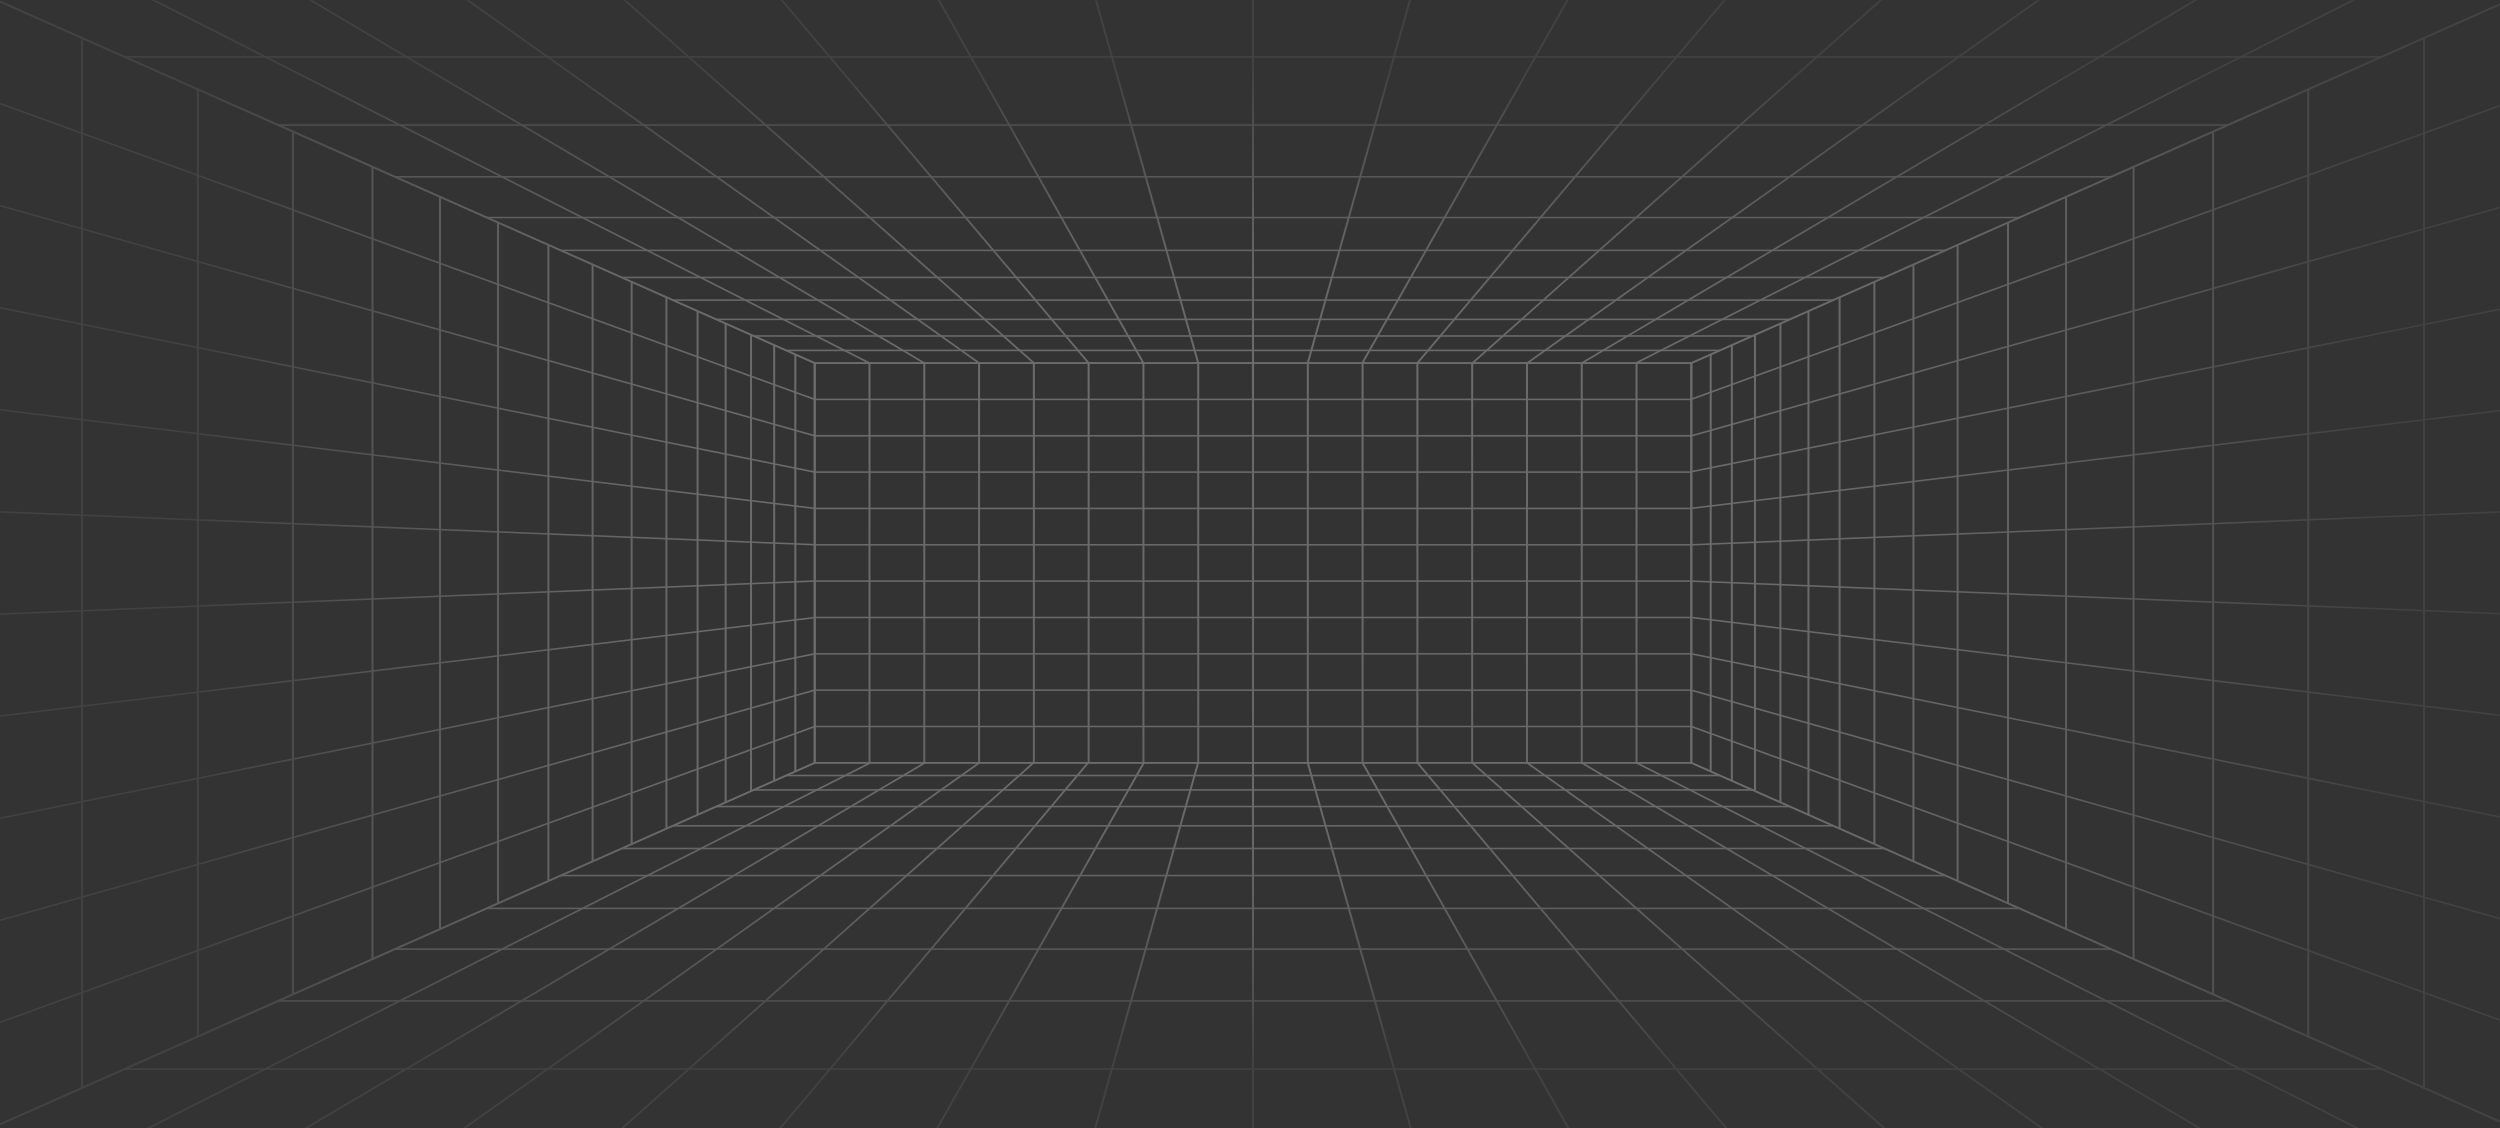 <svg width="1440" height="650" viewBox="0 0 1440 650" fill="none" xmlns="http://www.w3.org/2000/svg">
<rect x="0" y="0" width="1440" height="650" fill="#333333" stroke="none"/>
<g opacity="0.3">
<mask id="mask0_3008_2210" style="mask-type:luminance" maskUnits="userSpaceOnUse" x="0" y="0" width="1440" height="650">
<path d="M1440 0H0V650H1440V0Z" fill="white"/>
</mask>
<g mask="url(#mask0_3008_2210)">
<path d="M974.77 439.844H468.699V208.676H974.77V439.844ZM469.844 438.94H973.626V209.58H469.844V438.94Z" fill="url(#paint0_linear_3008_2210)"/>
<path d="M974.2 418.008H469.273V418.912H974.2V418.008Z" fill="url(#paint1_linear_3008_2210)"/>
<path d="M974.2 397.076H469.273V397.98H974.2V397.076Z" fill="url(#paint2_linear_3008_2210)"/>
<path d="M974.2 376.145H469.273V377.048H974.2V376.145Z" fill="url(#paint3_linear_3008_2210)"/>
<path d="M974.2 355.213H469.273V356.117H974.2V355.213Z" fill="url(#paint4_linear_3008_2210)"/>
<path d="M974.2 334.275H469.273V335.179H974.2V334.275Z" fill="url(#paint5_linear_3008_2210)"/>
<path d="M974.2 313.344H469.273V314.248H974.2V313.344Z" fill="url(#paint6_linear_3008_2210)"/>
<path d="M974.2 292.412H469.273V293.316H974.2V292.412Z" fill="url(#paint7_linear_3008_2210)"/>
<path d="M974.2 271.48H469.273V272.384H974.2V271.48Z" fill="url(#paint8_linear_3008_2210)"/>
<path d="M974.2 250.545H469.273V251.449H974.2V250.545Z" fill="url(#paint9_linear_3008_2210)"/>
<path d="M974.2 229.611H469.273V230.515H974.2V229.611Z" fill="url(#paint10_linear_3008_2210)"/>
<path d="M943.213 209.131H942.068V439.396H943.213V209.131Z" fill="url(#paint11_linear_3008_2210)"/>
<path d="M911.658 209.131H910.514V439.396H911.658V209.131Z" fill="url(#paint12_linear_3008_2210)"/>
<path d="M880.099 209.131H878.955V439.396H880.099V209.131Z" fill="url(#paint13_linear_3008_2210)"/>
<path d="M848.541 209.131H847.396V439.396H848.541V209.131Z" fill="url(#paint14_linear_3008_2210)"/>
<path d="M816.984 209.131H815.84V439.396H816.984V209.131Z" fill="url(#paint15_linear_3008_2210)"/>
<path d="M785.424 209.131H784.279V439.396H785.424V209.131Z" fill="url(#paint16_linear_3008_2210)"/>
<path d="M753.867 209.131H752.723V439.396H753.867V209.131Z" fill="url(#paint17_linear_3008_2210)"/>
<path d="M722.308 209.131H721.164V439.396H722.308V209.131Z" fill="url(#paint18_linear_3008_2210)"/>
<path d="M690.75 209.131H689.605V439.396H690.75V209.131Z" fill="url(#paint19_linear_3008_2210)"/>
<path d="M659.195 209.131H658.051V439.396H659.195V209.131Z" fill="url(#paint20_linear_3008_2210)"/>
<path d="M627.635 209.131H626.49V439.396H627.635V209.131Z" fill="url(#paint21_linear_3008_2210)"/>
<path d="M596.076 209.131H594.932V439.396H596.076V209.131Z" fill="url(#paint22_linear_3008_2210)"/>
<path d="M564.519 209.131H563.375V439.396H564.519V209.131Z" fill="url(#paint23_linear_3008_2210)"/>
<path d="M532.959 209.131H531.814V439.396H532.959V209.131Z" fill="url(#paint24_linear_3008_2210)"/>
<path d="M501.402 209.131H500.258V439.396H501.402V209.131Z" fill="url(#paint25_linear_3008_2210)"/>
<path d="M974.348 209.585H469.124L468.996 209.528L-52.09 -21.584H1495.56L1493.66 -20.737L974.348 209.585ZM469.422 208.681H974.051L1491.19 -20.68H-47.718L469.427 208.681H469.422Z" fill="url(#paint26_linear_3008_2210)"/>
<path d="M990.651 201.385H452.826V202.289H990.651V201.385Z" fill="url(#paint27_linear_3008_2210)"/>
<path d="M1009.38 193.074H434.08V193.978H1009.38V193.074Z" fill="url(#paint28_linear_3008_2210)"/>
<path d="M1030.93 183.516H412.535V184.42H1030.93V183.516Z" fill="url(#paint29_linear_3008_2210)"/>
<path d="M1055.97 172.41H387.498V173.314H1055.97V172.41Z" fill="url(#paint30_linear_3008_2210)"/>
<path d="M1085.42 159.35H358.045V160.254H1085.42V159.35Z" fill="url(#paint31_linear_3008_2210)"/>
<path d="M1120.57 143.764H322.904V144.668H1120.57V143.764Z" fill="url(#paint32_linear_3008_2210)"/>
<path d="M1163.23 124.842H280.242V125.746H1163.23V124.842Z" fill="url(#paint33_linear_3008_2210)"/>
<path d="M1216.1 101.389H227.361V102.293H1216.1V101.389Z" fill="url(#paint34_linear_3008_2210)"/>
<path d="M1283.38 71.553H160.094V72.457H1283.38V71.553Z" fill="url(#paint35_linear_3008_2210)"/>
<path d="M1371.84 32.318H71.635V33.222H1371.84V32.318Z" fill="url(#paint36_linear_3008_2210)"/>
<path d="M1396.74 -21.356L942.223 208.613L942.84 209.374L1397.36 -20.595L1396.74 -21.356Z" fill="url(#paint37_linear_3008_2210)"/>
<path d="M911.429 209.494L910.746 208.769L1300.13 -21.496L1300.81 -20.77L911.429 209.494Z" fill="url(#paint38_linear_3008_2210)"/>
<path d="M1203.65 -21.438L879.195 208.85L879.96 209.522L1204.42 -20.765L1203.65 -21.438Z" fill="url(#paint39_linear_3008_2210)"/>
<path d="M1106.94 -21.584L847.633 208.881L848.488 209.481L1107.79 -20.983L1106.94 -21.584Z" fill="url(#paint40_linear_3008_2210)"/>
<path d="M1010.76 -21.301L815.912 208.879L816.863 209.381L1011.71 -20.799L1010.76 -21.301Z" fill="url(#paint41_linear_3008_2210)"/>
<path d="M914.291 -21.256L784.199 208.904L785.244 209.273L915.336 -20.888L914.291 -21.256Z" fill="url(#paint42_linear_3008_2210)"/>
<path d="M817.556 -21.25L752.715 209.025L753.832 209.222L818.673 -21.054L817.556 -21.25Z" fill="url(#paint43_linear_3008_2210)"/>
<path d="M722.308 -21.135H721.164V209.13H722.308V-21.135Z" fill="url(#paint44_linear_3008_2210)"/>
<path d="M625.844 -21.22L624.727 -21.023L689.618 209.243L690.735 209.047L625.844 -21.22Z" fill="url(#paint45_linear_3008_2210)"/>
<path d="M529.354 -21.305L528.309 -20.938L658.095 209.331L659.14 208.963L529.354 -21.305Z" fill="url(#paint46_linear_3008_2210)"/>
<path d="M432.84 -21.393L431.889 -20.891L626.586 209.37L627.538 208.868L432.84 -21.393Z" fill="url(#paint47_linear_3008_2210)"/>
<path d="M336.313 -21.455L335.459 -20.854L595.069 209.396L595.923 208.795L336.313 -21.455Z" fill="url(#paint48_linear_3008_2210)"/>
<path d="M239.815 -21.483L239.051 -20.811L563.56 209.432L564.325 208.76L239.815 -21.483Z" fill="url(#paint49_linear_3008_2210)"/>
<path d="M143.356 -21.495L142.67 -20.771L532.05 209.497L532.736 208.773L143.356 -21.495Z" fill="url(#paint50_linear_3008_2210)"/>
<path d="M46.878 -21.511L46.26 -20.75L500.528 209.532L501.146 208.772L46.878 -21.511Z" fill="url(#paint51_linear_3008_2210)"/>
<path d="M1479.69 664.297L1478.84 663.92L973.623 439.659V208.867L973.916 208.737L1479.69 -15.771V664.301V664.297ZM974.767 439.128L1478.55 662.753V-14.231L974.767 209.394V439.128Z" fill="url(#paint52_linear_3008_2210)"/>
<path d="M974.414 418.034L973.936 418.855L1478.87 602.227L1479.35 601.405L974.414 418.034Z" fill="url(#paint53_linear_3008_2210)"/>
<path d="M974.448 397.133L974.062 397.984L1478.98 540.635L1479.36 539.784L974.448 397.133Z" fill="url(#paint54_linear_3008_2210)"/>
<path d="M974.365 376.171L974.082 377.047L1479 478.936L1479.29 478.06L974.365 376.171Z" fill="url(#paint55_linear_3008_2210)"/>
<path d="M974.218 355.198L974.045 356.092L1478.98 417.197L1479.15 416.304L974.218 355.198Z" fill="url(#paint56_linear_3008_2210)"/>
<path d="M974.131 334.261L974.072 335.164L1479 355.509L1479.06 354.606L974.131 334.261Z" fill="url(#paint57_linear_3008_2210)"/>
<path d="M1479.11 292.864L974.191 313.348L974.25 314.25L1479.17 293.766L1479.11 292.864Z" fill="url(#paint58_linear_3008_2210)"/>
<path d="M1479.05 231.308L974.105 292.344L974.279 293.237L1479.22 232.202L1479.05 231.308Z" fill="url(#paint59_linear_3008_2210)"/>
<path d="M1479.05 169.802L973.99 271.273L974.272 272.149L1479.33 170.678L1479.05 169.802Z" fill="url(#paint60_linear_3008_2210)"/>
<path d="M1478.93 107.97L974.018 250.621L974.403 251.472L1479.32 108.821L1478.93 107.97Z" fill="url(#paint61_linear_3008_2210)"/>
<path d="M1478.86 46.199L973.926 229.57L974.404 230.392L1479.34 47.02L1478.86 46.199Z" fill="url(#paint62_linear_3008_2210)"/>
<path d="M1396.79 21.799H1395.65V626.724H1396.79V21.799Z" fill="url(#paint63_linear_3008_2210)"/>
<path d="M1330.11 51.398H1328.96V597.127H1330.11V51.398Z" fill="url(#paint64_linear_3008_2210)"/>
<path d="M1275.32 75.723H1274.18V572.806H1275.32V75.723Z" fill="url(#paint65_linear_3008_2210)"/>
<path d="M1229.5 96.062H1228.35V552.465H1229.5V96.062Z" fill="url(#paint66_linear_3008_2210)"/>
<path d="M1190.6 113.326H1189.46V535.202H1190.6V113.326Z" fill="url(#paint67_linear_3008_2210)"/>
<path d="M1157.18 128.162H1156.04V520.366H1157.18V128.162Z" fill="url(#paint68_linear_3008_2210)"/>
<path d="M1128.15 141.045H1127.01V507.481H1128.15V141.045Z" fill="url(#paint69_linear_3008_2210)"/>
<path d="M1102.7 152.342H1101.56V496.184H1102.7V152.342Z" fill="url(#paint70_linear_3008_2210)"/>
<path d="M1080.21 162.324H1079.07V486.199H1080.21V162.324Z" fill="url(#paint71_linear_3008_2210)"/>
<path d="M1060.19 171.215H1059.04V477.312H1060.19V171.215Z" fill="url(#paint72_linear_3008_2210)"/>
<path d="M1042.25 179.18H1041.1V469.35H1042.25V179.18Z" fill="url(#paint73_linear_3008_2210)"/>
<path d="M1026.08 186.354H1024.94V462.171H1026.08V186.354Z" fill="url(#paint74_linear_3008_2210)"/>
<path d="M1011.44 192.855H1010.3V455.673H1011.44V192.855Z" fill="url(#paint75_linear_3008_2210)"/>
<path d="M998.115 198.77H996.971V449.76H998.115V198.77Z" fill="url(#paint76_linear_3008_2210)"/>
<path d="M985.939 204.174H984.795V444.353H985.939V204.174Z" fill="url(#paint77_linear_3008_2210)"/>
<path d="M1495.56 670.11H-52.09L-50.186 669.263L469.124 438.941H974.348L974.482 438.998L1495.56 670.106V670.11ZM-47.718 669.206H1491.2L974.056 439.845H469.427L-47.718 669.206Z" fill="url(#paint78_linear_3008_2210)"/>
<path d="M990.651 446.238H452.826V447.142H990.651V446.238Z" fill="url(#paint79_linear_3008_2210)"/>
<path d="M1009.38 454.551H434.08V455.455H1009.38V454.551Z" fill="url(#paint80_linear_3008_2210)"/>
<path d="M1030.93 464.109H412.535V465.013H1030.93V464.109Z" fill="url(#paint81_linear_3008_2210)"/>
<path d="M1055.98 475.211H387.498V476.115H1055.98V475.211Z" fill="url(#paint82_linear_3008_2210)"/>
<path d="M1085.42 488.275H358.045V489.179H1085.42V488.275Z" fill="url(#paint83_linear_3008_2210)"/>
<path d="M1120.57 503.861H322.904V504.765H1120.57V503.861Z" fill="url(#paint84_linear_3008_2210)"/>
<path d="M1163.23 522.783H280.242V523.687H1163.23V522.783Z" fill="url(#paint85_linear_3008_2210)"/>
<path d="M1216.1 546.232H227.361V547.136H1216.1V546.232Z" fill="url(#paint86_linear_3008_2210)"/>
<path d="M1283.38 576.07H160.094V576.974H1283.38V576.07Z" fill="url(#paint87_linear_3008_2210)"/>
<path d="M1371.84 615.303H71.635V616.207H1371.84V615.303Z" fill="url(#paint88_linear_3008_2210)"/>
<path d="M500.626 439.185L46.103 669.154L46.721 669.915L501.243 439.946L500.626 439.185Z" fill="url(#paint89_linear_3008_2210)"/>
<path d="M532.199 439.121L142.564 669.121L143.249 669.845L532.884 439.845L532.199 439.121Z" fill="url(#paint90_linear_3008_2210)"/>
<path d="M563.564 439.107L239.055 669.35L239.819 670.022L564.329 439.779L563.564 439.107Z" fill="url(#paint91_linear_3008_2210)"/>
<path d="M594.969 438.96L335.613 669.389L336.468 669.989L595.824 439.56L594.969 438.96Z" fill="url(#paint92_linear_3008_2210)"/>
<path d="M626.358 438.99L432.119 669.492L433.072 669.993L627.311 439.491L626.358 438.99Z" fill="url(#paint93_linear_3008_2210)"/>
<path d="M658.258 439.275L528.166 669.436L529.211 669.804L659.303 439.643L658.258 439.275Z" fill="url(#paint94_linear_3008_2210)"/>
<path d="M689.554 439.242L624.713 669.518L625.83 669.714L690.671 439.438L689.554 439.242Z" fill="url(#paint95_linear_3008_2210)"/>
<path d="M722.308 439.396H721.164V669.661H722.308V439.396Z" fill="url(#paint96_linear_3008_2210)"/>
<path d="M753.844 439.317L752.727 439.514L817.618 669.78L818.735 669.584L753.844 439.317Z" fill="url(#paint97_linear_3008_2210)"/>
<path d="M785.373 439.24L784.328 439.607L914.115 669.876L915.16 669.508L785.373 439.24Z" fill="url(#paint98_linear_3008_2210)"/>
<path d="M816.879 439.129L815.928 439.631L1010.63 669.891L1011.58 669.389L816.879 439.129Z" fill="url(#paint99_linear_3008_2210)"/>
<path d="M848.378 439.03L847.523 439.631L1107.13 669.881L1107.99 669.28L848.378 439.03Z" fill="url(#paint100_linear_3008_2210)"/>
<path d="M879.864 438.986L879.1 439.658L1203.61 669.901L1204.37 669.228L879.864 438.986Z" fill="url(#paint101_linear_3008_2210)"/>
<path d="M1300.13 670.021L910.746 439.757L911.429 439.035L1300.81 669.3L1300.13 670.021Z" fill="url(#paint102_linear_3008_2210)"/>
<path d="M942.989 439.056L942.371 439.816L1396.64 670.099L1397.26 669.338L942.989 439.056Z" fill="url(#paint103_linear_3008_2210)"/>
<path d="M-36.223 664.297V-15.771L-35.371 -15.395L469.848 208.867V439.659L469.556 439.788L-36.223 664.297ZM-35.078 -14.231V662.753L468.704 439.128V209.394L-35.078 -14.231Z" fill="url(#paint104_linear_3008_2210)"/>
<path d="M-35.42 46.272L-35.898 47.094L469.035 230.465L469.513 229.644L-35.42 46.272Z" fill="url(#paint105_linear_3008_2210)"/>
<path d="M-35.445 107.948L-35.83 108.799L469.086 251.45L469.471 250.599L-35.445 107.948Z" fill="url(#paint106_linear_3008_2210)"/>
<path d="M469.131 272.368L-35.791 170.489L-35.509 169.617L469.413 271.493L469.131 272.368Z" fill="url(#paint107_linear_3008_2210)"/>
<path d="M-35.583 231.282L-35.756 232.176L469.176 293.281L469.349 292.388L-35.583 231.282Z" fill="url(#paint108_linear_3008_2210)"/>
<path d="M-35.643 292.959L-35.701 293.861L469.226 314.206L469.284 313.303L-35.643 292.959Z" fill="url(#paint109_linear_3008_2210)"/>
<path d="M469.262 334.215L-35.656 354.699L-35.598 355.602L469.32 335.118L469.262 334.215Z" fill="url(#paint110_linear_3008_2210)"/>
<path d="M469.215 355.255L-35.73 416.291L-35.557 417.185L469.388 356.149L469.215 355.255Z" fill="url(#paint111_linear_3008_2210)"/>
<path d="M-35.509 478.913L-35.791 478.038L469.131 376.158L469.413 377.034L-35.509 478.913Z" fill="url(#paint112_linear_3008_2210)"/>
<path d="M469.109 397.072L-35.807 539.723L-35.421 540.574L469.495 397.923L469.109 397.072Z" fill="url(#paint113_linear_3008_2210)"/>
<path d="M469.07 418.033L-35.863 601.404L-35.385 602.226L469.548 418.854L469.07 418.033Z" fill="url(#paint114_linear_3008_2210)"/>
<path d="M47.824 21.799H46.68V626.724H47.824V21.799Z" fill="url(#paint115_linear_3008_2210)"/>
<path d="M114.508 51.398H113.363V597.127H114.508V51.398Z" fill="url(#paint116_linear_3008_2210)"/>
<path d="M169.297 75.723H168.152V572.806H169.297V75.723Z" fill="url(#paint117_linear_3008_2210)"/>
<path d="M215.123 96.062H213.979V552.465H215.123V96.062Z" fill="url(#paint118_linear_3008_2210)"/>
<path d="M254.015 113.326H252.871V535.202H254.015V113.326Z" fill="url(#paint119_linear_3008_2210)"/>
<path d="M287.431 128.162H286.287V520.366H287.431V128.162Z" fill="url(#paint120_linear_3008_2210)"/>
<path d="M316.459 141.045H315.314V507.481H316.459V141.045Z" fill="url(#paint121_linear_3008_2210)"/>
<path d="M341.912 152.342H340.768V496.184H341.912V152.342Z" fill="url(#paint122_linear_3008_2210)"/>
<path d="M364.404 162.324H363.26V486.199H364.404V162.324Z" fill="url(#paint123_linear_3008_2210)"/>
<path d="M384.431 171.215H383.287V477.312H384.431V171.215Z" fill="url(#paint124_linear_3008_2210)"/>
<path d="M402.371 179.18H401.227V469.35H402.371V179.18Z" fill="url(#paint125_linear_3008_2210)"/>
<path d="M418.535 186.354H417.391V462.171H418.535V186.354Z" fill="url(#paint126_linear_3008_2210)"/>
<path d="M433.174 192.855H432.029V455.673H433.174V192.855Z" fill="url(#paint127_linear_3008_2210)"/>
<path d="M446.502 198.77H445.357V449.76H446.502V198.77Z" fill="url(#paint128_linear_3008_2210)"/>
<path d="M458.678 204.174H457.533V444.353H458.678V204.174Z" fill="url(#paint129_linear_3008_2210)"/>
</g>
</g>
<defs>
<linearGradient id="paint0_linear_3008_2210" x1="721.735" y1="1221.14" x2="721.735" y2="-482.361" gradientUnits="userSpaceOnUse">
<stop offset="0.14" stop-color="#666666"/>
<stop offset="0.17" stop-color="#747474"/>
<stop offset="0.25" stop-color="#999999"/>
<stop offset="0.33" stop-color="#B9B9B9"/>
<stop offset="0.41" stop-color="#D2D2D2"/>
<stop offset="0.51" stop-color="#E6E6E6"/>
<stop offset="0.62" stop-color="#F4F4F4"/>
<stop offset="0.76" stop-color="#FCFCFC"/>
<stop offset="1" stop-color="white"/>
</linearGradient>
<linearGradient id="paint1_linear_3008_2210" x1="721.734" y1="1221.19" x2="721.734" y2="-482.411" gradientUnits="userSpaceOnUse">
<stop offset="0.14" stop-color="#666666"/>
<stop offset="0.17" stop-color="#747474"/>
<stop offset="0.25" stop-color="#999999"/>
<stop offset="0.33" stop-color="#B9B9B9"/>
<stop offset="0.41" stop-color="#D2D2D2"/>
<stop offset="0.51" stop-color="#E6E6E6"/>
<stop offset="0.62" stop-color="#F4F4F4"/>
<stop offset="0.76" stop-color="#FCFCFC"/>
<stop offset="1" stop-color="white"/>
</linearGradient>
<linearGradient id="paint2_linear_3008_2210" x1="721.734" y1="1221.15" x2="721.734" y2="-482.37" gradientUnits="userSpaceOnUse">
<stop offset="0.14" stop-color="#666666"/>
<stop offset="0.17" stop-color="#747474"/>
<stop offset="0.25" stop-color="#999999"/>
<stop offset="0.33" stop-color="#B9B9B9"/>
<stop offset="0.41" stop-color="#D2D2D2"/>
<stop offset="0.51" stop-color="#E6E6E6"/>
<stop offset="0.62" stop-color="#F4F4F4"/>
<stop offset="0.76" stop-color="#FCFCFC"/>
<stop offset="1" stop-color="white"/>
</linearGradient>
<linearGradient id="paint3_linear_3008_2210" x1="721.734" y1="1221.16" x2="721.734" y2="-482.37" gradientUnits="userSpaceOnUse">
<stop offset="0.14" stop-color="#666666"/>
<stop offset="0.17" stop-color="#747474"/>
<stop offset="0.25" stop-color="#999999"/>
<stop offset="0.33" stop-color="#B9B9B9"/>
<stop offset="0.41" stop-color="#D2D2D2"/>
<stop offset="0.51" stop-color="#E6E6E6"/>
<stop offset="0.62" stop-color="#F4F4F4"/>
<stop offset="0.76" stop-color="#FCFCFC"/>
<stop offset="1" stop-color="white"/>
</linearGradient>
<linearGradient id="paint4_linear_3008_2210" x1="721.734" y1="1221.16" x2="721.734" y2="-482.37" gradientUnits="userSpaceOnUse">
<stop offset="0.14" stop-color="#666666"/>
<stop offset="0.17" stop-color="#747474"/>
<stop offset="0.25" stop-color="#999999"/>
<stop offset="0.33" stop-color="#B9B9B9"/>
<stop offset="0.41" stop-color="#D2D2D2"/>
<stop offset="0.51" stop-color="#E6E6E6"/>
<stop offset="0.62" stop-color="#F4F4F4"/>
<stop offset="0.76" stop-color="#FCFCFC"/>
<stop offset="1" stop-color="white"/>
</linearGradient>
<linearGradient id="paint5_linear_3008_2210" x1="721.734" y1="1221.19" x2="721.734" y2="-482.402" gradientUnits="userSpaceOnUse">
<stop offset="0.14" stop-color="#666666"/>
<stop offset="0.17" stop-color="#747474"/>
<stop offset="0.25" stop-color="#999999"/>
<stop offset="0.33" stop-color="#B9B9B9"/>
<stop offset="0.41" stop-color="#D2D2D2"/>
<stop offset="0.51" stop-color="#E6E6E6"/>
<stop offset="0.62" stop-color="#F4F4F4"/>
<stop offset="0.76" stop-color="#FCFCFC"/>
<stop offset="1" stop-color="white"/>
</linearGradient>
<linearGradient id="paint6_linear_3008_2210" x1="721.734" y1="1221.16" x2="721.734" y2="-482.371" gradientUnits="userSpaceOnUse">
<stop offset="0.14" stop-color="#666666"/>
<stop offset="0.17" stop-color="#747474"/>
<stop offset="0.25" stop-color="#999999"/>
<stop offset="0.33" stop-color="#B9B9B9"/>
<stop offset="0.41" stop-color="#D2D2D2"/>
<stop offset="0.51" stop-color="#E6E6E6"/>
<stop offset="0.62" stop-color="#F4F4F4"/>
<stop offset="0.76" stop-color="#FCFCFC"/>
<stop offset="1" stop-color="white"/>
</linearGradient>
<linearGradient id="paint7_linear_3008_2210" x1="721.734" y1="1221.16" x2="721.734" y2="-482.379" gradientUnits="userSpaceOnUse">
<stop offset="0.14" stop-color="#666666"/>
<stop offset="0.17" stop-color="#747474"/>
<stop offset="0.25" stop-color="#999999"/>
<stop offset="0.33" stop-color="#B9B9B9"/>
<stop offset="0.41" stop-color="#D2D2D2"/>
<stop offset="0.51" stop-color="#E6E6E6"/>
<stop offset="0.62" stop-color="#F4F4F4"/>
<stop offset="0.76" stop-color="#FCFCFC"/>
<stop offset="1" stop-color="white"/>
</linearGradient>
<linearGradient id="paint8_linear_3008_2210" x1="721.734" y1="1221.16" x2="721.734" y2="-482.371" gradientUnits="userSpaceOnUse">
<stop offset="0.14" stop-color="#666666"/>
<stop offset="0.17" stop-color="#747474"/>
<stop offset="0.25" stop-color="#999999"/>
<stop offset="0.33" stop-color="#B9B9B9"/>
<stop offset="0.41" stop-color="#D2D2D2"/>
<stop offset="0.51" stop-color="#E6E6E6"/>
<stop offset="0.62" stop-color="#F4F4F4"/>
<stop offset="0.76" stop-color="#FCFCFC"/>
<stop offset="1" stop-color="white"/>
</linearGradient>
<linearGradient id="paint9_linear_3008_2210" x1="721.734" y1="1221.18" x2="721.734" y2="-482.386" gradientUnits="userSpaceOnUse">
<stop offset="0.14" stop-color="#666666"/>
<stop offset="0.17" stop-color="#747474"/>
<stop offset="0.25" stop-color="#999999"/>
<stop offset="0.33" stop-color="#B9B9B9"/>
<stop offset="0.41" stop-color="#D2D2D2"/>
<stop offset="0.51" stop-color="#E6E6E6"/>
<stop offset="0.62" stop-color="#F4F4F4"/>
<stop offset="0.76" stop-color="#FCFCFC"/>
<stop offset="1" stop-color="white"/>
</linearGradient>
<linearGradient id="paint10_linear_3008_2210" x1="721.734" y1="1221.15" x2="721.734" y2="-482.368" gradientUnits="userSpaceOnUse">
<stop offset="0.14" stop-color="#666666"/>
<stop offset="0.17" stop-color="#747474"/>
<stop offset="0.25" stop-color="#999999"/>
<stop offset="0.33" stop-color="#B9B9B9"/>
<stop offset="0.41" stop-color="#D2D2D2"/>
<stop offset="0.51" stop-color="#E6E6E6"/>
<stop offset="0.62" stop-color="#F4F4F4"/>
<stop offset="0.76" stop-color="#FCFCFC"/>
<stop offset="1" stop-color="white"/>
</linearGradient>
<linearGradient id="paint11_linear_3008_2210" x1="942.643" y1="1221.14" x2="942.643" y2="-482.36" gradientUnits="userSpaceOnUse">
<stop offset="0.14" stop-color="#666666"/>
<stop offset="0.17" stop-color="#747474"/>
<stop offset="0.25" stop-color="#999999"/>
<stop offset="0.33" stop-color="#B9B9B9"/>
<stop offset="0.41" stop-color="#D2D2D2"/>
<stop offset="0.51" stop-color="#E6E6E6"/>
<stop offset="0.62" stop-color="#F4F4F4"/>
<stop offset="0.76" stop-color="#FCFCFC"/>
<stop offset="1" stop-color="white"/>
</linearGradient>
<linearGradient id="paint12_linear_3008_2210" x1="911.083" y1="1221.14" x2="911.083" y2="-482.36" gradientUnits="userSpaceOnUse">
<stop offset="0.14" stop-color="#666666"/>
<stop offset="0.17" stop-color="#747474"/>
<stop offset="0.25" stop-color="#999999"/>
<stop offset="0.33" stop-color="#B9B9B9"/>
<stop offset="0.41" stop-color="#D2D2D2"/>
<stop offset="0.51" stop-color="#E6E6E6"/>
<stop offset="0.62" stop-color="#F4F4F4"/>
<stop offset="0.76" stop-color="#FCFCFC"/>
<stop offset="1" stop-color="white"/>
</linearGradient>
<linearGradient id="paint13_linear_3008_2210" x1="879.525" y1="1221.14" x2="879.525" y2="-482.36" gradientUnits="userSpaceOnUse">
<stop offset="0.14" stop-color="#666666"/>
<stop offset="0.17" stop-color="#747474"/>
<stop offset="0.25" stop-color="#999999"/>
<stop offset="0.33" stop-color="#B9B9B9"/>
<stop offset="0.41" stop-color="#D2D2D2"/>
<stop offset="0.51" stop-color="#E6E6E6"/>
<stop offset="0.62" stop-color="#F4F4F4"/>
<stop offset="0.76" stop-color="#FCFCFC"/>
<stop offset="1" stop-color="white"/>
</linearGradient>
<linearGradient id="paint14_linear_3008_2210" x1="847.966" y1="1221.14" x2="847.966" y2="-482.36" gradientUnits="userSpaceOnUse">
<stop offset="0.14" stop-color="#666666"/>
<stop offset="0.17" stop-color="#747474"/>
<stop offset="0.25" stop-color="#999999"/>
<stop offset="0.33" stop-color="#B9B9B9"/>
<stop offset="0.41" stop-color="#D2D2D2"/>
<stop offset="0.51" stop-color="#E6E6E6"/>
<stop offset="0.62" stop-color="#F4F4F4"/>
<stop offset="0.76" stop-color="#FCFCFC"/>
<stop offset="1" stop-color="white"/>
</linearGradient>
<linearGradient id="paint15_linear_3008_2210" x1="816.409" y1="1221.14" x2="816.409" y2="-482.36" gradientUnits="userSpaceOnUse">
<stop offset="0.14" stop-color="#666666"/>
<stop offset="0.17" stop-color="#747474"/>
<stop offset="0.25" stop-color="#999999"/>
<stop offset="0.33" stop-color="#B9B9B9"/>
<stop offset="0.41" stop-color="#D2D2D2"/>
<stop offset="0.51" stop-color="#E6E6E6"/>
<stop offset="0.62" stop-color="#F4F4F4"/>
<stop offset="0.76" stop-color="#FCFCFC"/>
<stop offset="1" stop-color="white"/>
</linearGradient>
<linearGradient id="paint16_linear_3008_2210" x1="784.849" y1="1221.14" x2="784.849" y2="-482.36" gradientUnits="userSpaceOnUse">
<stop offset="0.14" stop-color="#666666"/>
<stop offset="0.17" stop-color="#747474"/>
<stop offset="0.25" stop-color="#999999"/>
<stop offset="0.33" stop-color="#B9B9B9"/>
<stop offset="0.41" stop-color="#D2D2D2"/>
<stop offset="0.51" stop-color="#E6E6E6"/>
<stop offset="0.62" stop-color="#F4F4F4"/>
<stop offset="0.76" stop-color="#FCFCFC"/>
<stop offset="1" stop-color="white"/>
</linearGradient>
<linearGradient id="paint17_linear_3008_2210" x1="753.292" y1="1221.14" x2="753.292" y2="-482.36" gradientUnits="userSpaceOnUse">
<stop offset="0.14" stop-color="#666666"/>
<stop offset="0.17" stop-color="#747474"/>
<stop offset="0.25" stop-color="#999999"/>
<stop offset="0.33" stop-color="#B9B9B9"/>
<stop offset="0.41" stop-color="#D2D2D2"/>
<stop offset="0.51" stop-color="#E6E6E6"/>
<stop offset="0.62" stop-color="#F4F4F4"/>
<stop offset="0.76" stop-color="#FCFCFC"/>
<stop offset="1" stop-color="white"/>
</linearGradient>
<linearGradient id="paint18_linear_3008_2210" x1="721.739" y1="1221.14" x2="721.739" y2="-482.36" gradientUnits="userSpaceOnUse">
<stop offset="0.14" stop-color="#666666"/>
<stop offset="0.17" stop-color="#747474"/>
<stop offset="0.25" stop-color="#999999"/>
<stop offset="0.33" stop-color="#B9B9B9"/>
<stop offset="0.41" stop-color="#D2D2D2"/>
<stop offset="0.51" stop-color="#E6E6E6"/>
<stop offset="0.62" stop-color="#F4F4F4"/>
<stop offset="0.76" stop-color="#FCFCFC"/>
<stop offset="1" stop-color="white"/>
</linearGradient>
<linearGradient id="paint19_linear_3008_2210" x1="690.18" y1="1221.14" x2="690.18" y2="-482.36" gradientUnits="userSpaceOnUse">
<stop offset="0.14" stop-color="#666666"/>
<stop offset="0.17" stop-color="#747474"/>
<stop offset="0.25" stop-color="#999999"/>
<stop offset="0.33" stop-color="#B9B9B9"/>
<stop offset="0.41" stop-color="#D2D2D2"/>
<stop offset="0.51" stop-color="#E6E6E6"/>
<stop offset="0.62" stop-color="#F4F4F4"/>
<stop offset="0.76" stop-color="#FCFCFC"/>
<stop offset="1" stop-color="white"/>
</linearGradient>
<linearGradient id="paint20_linear_3008_2210" x1="658.625" y1="1221.14" x2="658.625" y2="-482.36" gradientUnits="userSpaceOnUse">
<stop offset="0.14" stop-color="#666666"/>
<stop offset="0.17" stop-color="#747474"/>
<stop offset="0.25" stop-color="#999999"/>
<stop offset="0.33" stop-color="#B9B9B9"/>
<stop offset="0.41" stop-color="#D2D2D2"/>
<stop offset="0.51" stop-color="#E6E6E6"/>
<stop offset="0.62" stop-color="#F4F4F4"/>
<stop offset="0.76" stop-color="#FCFCFC"/>
<stop offset="1" stop-color="white"/>
</linearGradient>
<linearGradient id="paint21_linear_3008_2210" x1="627.065" y1="1221.14" x2="627.065" y2="-482.36" gradientUnits="userSpaceOnUse">
<stop offset="0.14" stop-color="#666666"/>
<stop offset="0.17" stop-color="#747474"/>
<stop offset="0.25" stop-color="#999999"/>
<stop offset="0.33" stop-color="#B9B9B9"/>
<stop offset="0.41" stop-color="#D2D2D2"/>
<stop offset="0.51" stop-color="#E6E6E6"/>
<stop offset="0.62" stop-color="#F4F4F4"/>
<stop offset="0.76" stop-color="#FCFCFC"/>
<stop offset="1" stop-color="white"/>
</linearGradient>
<linearGradient id="paint22_linear_3008_2210" x1="595.506" y1="1221.14" x2="595.506" y2="-482.36" gradientUnits="userSpaceOnUse">
<stop offset="0.14" stop-color="#666666"/>
<stop offset="0.17" stop-color="#747474"/>
<stop offset="0.25" stop-color="#999999"/>
<stop offset="0.33" stop-color="#B9B9B9"/>
<stop offset="0.41" stop-color="#D2D2D2"/>
<stop offset="0.51" stop-color="#E6E6E6"/>
<stop offset="0.62" stop-color="#F4F4F4"/>
<stop offset="0.76" stop-color="#FCFCFC"/>
<stop offset="1" stop-color="white"/>
</linearGradient>
<linearGradient id="paint23_linear_3008_2210" x1="563.95" y1="1221.14" x2="563.95" y2="-482.36" gradientUnits="userSpaceOnUse">
<stop offset="0.14" stop-color="#666666"/>
<stop offset="0.17" stop-color="#747474"/>
<stop offset="0.25" stop-color="#999999"/>
<stop offset="0.33" stop-color="#B9B9B9"/>
<stop offset="0.41" stop-color="#D2D2D2"/>
<stop offset="0.51" stop-color="#E6E6E6"/>
<stop offset="0.62" stop-color="#F4F4F4"/>
<stop offset="0.76" stop-color="#FCFCFC"/>
<stop offset="1" stop-color="white"/>
</linearGradient>
<linearGradient id="paint24_linear_3008_2210" x1="532.389" y1="1221.14" x2="532.389" y2="-482.36" gradientUnits="userSpaceOnUse">
<stop offset="0.14" stop-color="#666666"/>
<stop offset="0.17" stop-color="#747474"/>
<stop offset="0.25" stop-color="#999999"/>
<stop offset="0.33" stop-color="#B9B9B9"/>
<stop offset="0.41" stop-color="#D2D2D2"/>
<stop offset="0.51" stop-color="#E6E6E6"/>
<stop offset="0.62" stop-color="#F4F4F4"/>
<stop offset="0.76" stop-color="#FCFCFC"/>
<stop offset="1" stop-color="white"/>
</linearGradient>
<linearGradient id="paint25_linear_3008_2210" x1="500.833" y1="1221.14" x2="500.833" y2="-482.36" gradientUnits="userSpaceOnUse">
<stop offset="0.14" stop-color="#666666"/>
<stop offset="0.17" stop-color="#747474"/>
<stop offset="0.25" stop-color="#999999"/>
<stop offset="0.33" stop-color="#B9B9B9"/>
<stop offset="0.41" stop-color="#D2D2D2"/>
<stop offset="0.51" stop-color="#E6E6E6"/>
<stop offset="0.62" stop-color="#F4F4F4"/>
<stop offset="0.76" stop-color="#FCFCFC"/>
<stop offset="1" stop-color="white"/>
</linearGradient>
<linearGradient id="paint26_linear_3008_2210" x1="721.734" y1="-10.976" x2="721.734" y2="358.103" gradientUnits="userSpaceOnUse">
<stop offset="0.14" stop-color="#666666"/>
<stop offset="0.17" stop-color="#747474"/>
<stop offset="0.25" stop-color="#999999"/>
<stop offset="0.33" stop-color="#B9B9B9"/>
<stop offset="0.41" stop-color="#D2D2D2"/>
<stop offset="0.51" stop-color="#E6E6E6"/>
<stop offset="0.62" stop-color="#F4F4F4"/>
<stop offset="0.76" stop-color="#FCFCFC"/>
<stop offset="1" stop-color="white"/>
</linearGradient>
<linearGradient id="paint27_linear_3008_2210" x1="721.733" y1="-10.978" x2="721.733" y2="358.106" gradientUnits="userSpaceOnUse">
<stop offset="0.14" stop-color="#666666"/>
<stop offset="0.17" stop-color="#747474"/>
<stop offset="0.25" stop-color="#999999"/>
<stop offset="0.33" stop-color="#B9B9B9"/>
<stop offset="0.41" stop-color="#D2D2D2"/>
<stop offset="0.51" stop-color="#E6E6E6"/>
<stop offset="0.62" stop-color="#F4F4F4"/>
<stop offset="0.76" stop-color="#FCFCFC"/>
<stop offset="1" stop-color="white"/>
</linearGradient>
<linearGradient id="paint28_linear_3008_2210" x1="721.732" y1="-10.979" x2="721.732" y2="358.105" gradientUnits="userSpaceOnUse">
<stop offset="0.14" stop-color="#666666"/>
<stop offset="0.17" stop-color="#747474"/>
<stop offset="0.25" stop-color="#999999"/>
<stop offset="0.33" stop-color="#B9B9B9"/>
<stop offset="0.41" stop-color="#D2D2D2"/>
<stop offset="0.51" stop-color="#E6E6E6"/>
<stop offset="0.62" stop-color="#F4F4F4"/>
<stop offset="0.76" stop-color="#FCFCFC"/>
<stop offset="1" stop-color="white"/>
</linearGradient>
<linearGradient id="paint29_linear_3008_2210" x1="721.734" y1="-10.982" x2="721.734" y2="358.107" gradientUnits="userSpaceOnUse">
<stop offset="0.14" stop-color="#666666"/>
<stop offset="0.17" stop-color="#747474"/>
<stop offset="0.25" stop-color="#999999"/>
<stop offset="0.33" stop-color="#B9B9B9"/>
<stop offset="0.41" stop-color="#D2D2D2"/>
<stop offset="0.51" stop-color="#E6E6E6"/>
<stop offset="0.62" stop-color="#F4F4F4"/>
<stop offset="0.76" stop-color="#FCFCFC"/>
<stop offset="1" stop-color="white"/>
</linearGradient>
<linearGradient id="paint30_linear_3008_2210" x1="721.738" y1="-10.981" x2="721.738" y2="358.108" gradientUnits="userSpaceOnUse">
<stop offset="0.14" stop-color="#666666"/>
<stop offset="0.17" stop-color="#747474"/>
<stop offset="0.25" stop-color="#999999"/>
<stop offset="0.33" stop-color="#B9B9B9"/>
<stop offset="0.41" stop-color="#D2D2D2"/>
<stop offset="0.51" stop-color="#E6E6E6"/>
<stop offset="0.62" stop-color="#F4F4F4"/>
<stop offset="0.76" stop-color="#FCFCFC"/>
<stop offset="1" stop-color="white"/>
</linearGradient>
<linearGradient id="paint31_linear_3008_2210" x1="721.734" y1="-10.982" x2="721.734" y2="358.108" gradientUnits="userSpaceOnUse">
<stop offset="0.14" stop-color="#666666"/>
<stop offset="0.17" stop-color="#747474"/>
<stop offset="0.25" stop-color="#999999"/>
<stop offset="0.33" stop-color="#B9B9B9"/>
<stop offset="0.41" stop-color="#D2D2D2"/>
<stop offset="0.51" stop-color="#E6E6E6"/>
<stop offset="0.62" stop-color="#F4F4F4"/>
<stop offset="0.76" stop-color="#FCFCFC"/>
<stop offset="1" stop-color="white"/>
</linearGradient>
<linearGradient id="paint32_linear_3008_2210" x1="721.734" y1="-10.98" x2="721.734" y2="358.104" gradientUnits="userSpaceOnUse">
<stop offset="0.14" stop-color="#666666"/>
<stop offset="0.17" stop-color="#747474"/>
<stop offset="0.25" stop-color="#999999"/>
<stop offset="0.33" stop-color="#B9B9B9"/>
<stop offset="0.41" stop-color="#D2D2D2"/>
<stop offset="0.51" stop-color="#E6E6E6"/>
<stop offset="0.62" stop-color="#F4F4F4"/>
<stop offset="0.76" stop-color="#FCFCFC"/>
<stop offset="1" stop-color="white"/>
</linearGradient>
<linearGradient id="paint33_linear_3008_2210" x1="721.734" y1="-10.99" x2="721.734" y2="358.119" gradientUnits="userSpaceOnUse">
<stop offset="0.14" stop-color="#666666"/>
<stop offset="0.17" stop-color="#747474"/>
<stop offset="0.25" stop-color="#999999"/>
<stop offset="0.33" stop-color="#B9B9B9"/>
<stop offset="0.41" stop-color="#D2D2D2"/>
<stop offset="0.51" stop-color="#E6E6E6"/>
<stop offset="0.62" stop-color="#F4F4F4"/>
<stop offset="0.76" stop-color="#FCFCFC"/>
<stop offset="1" stop-color="white"/>
</linearGradient>
<linearGradient id="paint34_linear_3008_2210" x1="721.733" y1="-10.98" x2="721.733" y2="358.108" gradientUnits="userSpaceOnUse">
<stop offset="0.14" stop-color="#666666"/>
<stop offset="0.17" stop-color="#747474"/>
<stop offset="0.25" stop-color="#999999"/>
<stop offset="0.33" stop-color="#B9B9B9"/>
<stop offset="0.41" stop-color="#D2D2D2"/>
<stop offset="0.51" stop-color="#E6E6E6"/>
<stop offset="0.62" stop-color="#F4F4F4"/>
<stop offset="0.76" stop-color="#FCFCFC"/>
<stop offset="1" stop-color="white"/>
</linearGradient>
<linearGradient id="paint35_linear_3008_2210" x1="721.738" y1="-10.979" x2="721.738" y2="358.111" gradientUnits="userSpaceOnUse">
<stop offset="0.14" stop-color="#666666"/>
<stop offset="0.17" stop-color="#747474"/>
<stop offset="0.25" stop-color="#999999"/>
<stop offset="0.33" stop-color="#B9B9B9"/>
<stop offset="0.41" stop-color="#D2D2D2"/>
<stop offset="0.51" stop-color="#E6E6E6"/>
<stop offset="0.62" stop-color="#F4F4F4"/>
<stop offset="0.76" stop-color="#FCFCFC"/>
<stop offset="1" stop-color="white"/>
</linearGradient>
<linearGradient id="paint36_linear_3008_2210" x1="721.74" y1="-10.977" x2="721.74" y2="358.112" gradientUnits="userSpaceOnUse">
<stop offset="0.14" stop-color="#666666"/>
<stop offset="0.17" stop-color="#747474"/>
<stop offset="0.25" stop-color="#999999"/>
<stop offset="0.33" stop-color="#B9B9B9"/>
<stop offset="0.41" stop-color="#D2D2D2"/>
<stop offset="0.51" stop-color="#E6E6E6"/>
<stop offset="0.62" stop-color="#F4F4F4"/>
<stop offset="0.76" stop-color="#FCFCFC"/>
<stop offset="1" stop-color="white"/>
</linearGradient>
<linearGradient id="paint37_linear_3008_2210" x1="1169.79" y1="-10.98" x2="1169.79" y2="358.101" gradientUnits="userSpaceOnUse">
<stop offset="0.14" stop-color="#666666"/>
<stop offset="0.17" stop-color="#747474"/>
<stop offset="0.25" stop-color="#999999"/>
<stop offset="0.33" stop-color="#B9B9B9"/>
<stop offset="0.41" stop-color="#D2D2D2"/>
<stop offset="0.51" stop-color="#E6E6E6"/>
<stop offset="0.62" stop-color="#F4F4F4"/>
<stop offset="0.76" stop-color="#FCFCFC"/>
<stop offset="1" stop-color="white"/>
</linearGradient>
<linearGradient id="paint38_linear_3008_2210" x1="1105.78" y1="-10.977" x2="1105.78" y2="358.106" gradientUnits="userSpaceOnUse">
<stop offset="0.14" stop-color="#666666"/>
<stop offset="0.17" stop-color="#747474"/>
<stop offset="0.25" stop-color="#999999"/>
<stop offset="0.33" stop-color="#B9B9B9"/>
<stop offset="0.41" stop-color="#D2D2D2"/>
<stop offset="0.51" stop-color="#E6E6E6"/>
<stop offset="0.62" stop-color="#F4F4F4"/>
<stop offset="0.76" stop-color="#FCFCFC"/>
<stop offset="1" stop-color="white"/>
</linearGradient>
<linearGradient id="paint39_linear_3008_2210" x1="1041.82" y1="-10.984" x2="1041.82" y2="358.096" gradientUnits="userSpaceOnUse">
<stop offset="0.14" stop-color="#666666"/>
<stop offset="0.17" stop-color="#747474"/>
<stop offset="0.25" stop-color="#999999"/>
<stop offset="0.33" stop-color="#B9B9B9"/>
<stop offset="0.41" stop-color="#D2D2D2"/>
<stop offset="0.51" stop-color="#E6E6E6"/>
<stop offset="0.62" stop-color="#F4F4F4"/>
<stop offset="0.76" stop-color="#FCFCFC"/>
<stop offset="1" stop-color="white"/>
</linearGradient>
<linearGradient id="paint40_linear_3008_2210" x1="977.697" y1="-10.964" x2="977.698" y2="358.114" gradientUnits="userSpaceOnUse">
<stop offset="0.14" stop-color="#666666"/>
<stop offset="0.17" stop-color="#747474"/>
<stop offset="0.25" stop-color="#999999"/>
<stop offset="0.33" stop-color="#B9B9B9"/>
<stop offset="0.41" stop-color="#D2D2D2"/>
<stop offset="0.51" stop-color="#E6E6E6"/>
<stop offset="0.62" stop-color="#F4F4F4"/>
<stop offset="0.76" stop-color="#FCFCFC"/>
<stop offset="1" stop-color="white"/>
</linearGradient>
<linearGradient id="paint41_linear_3008_2210" x1="913.826" y1="-10.994" x2="913.825" y2="358.086" gradientUnits="userSpaceOnUse">
<stop offset="0.14" stop-color="#666666"/>
<stop offset="0.17" stop-color="#747474"/>
<stop offset="0.25" stop-color="#999999"/>
<stop offset="0.33" stop-color="#B9B9B9"/>
<stop offset="0.41" stop-color="#D2D2D2"/>
<stop offset="0.51" stop-color="#E6E6E6"/>
<stop offset="0.62" stop-color="#F4F4F4"/>
<stop offset="0.76" stop-color="#FCFCFC"/>
<stop offset="1" stop-color="white"/>
</linearGradient>
<linearGradient id="paint42_linear_3008_2210" x1="849.763" y1="-10.982" x2="849.764" y2="358.097" gradientUnits="userSpaceOnUse">
<stop offset="0.14" stop-color="#666666"/>
<stop offset="0.17" stop-color="#747474"/>
<stop offset="0.25" stop-color="#999999"/>
<stop offset="0.33" stop-color="#B9B9B9"/>
<stop offset="0.41" stop-color="#D2D2D2"/>
<stop offset="0.51" stop-color="#E6E6E6"/>
<stop offset="0.62" stop-color="#F4F4F4"/>
<stop offset="0.76" stop-color="#FCFCFC"/>
<stop offset="1" stop-color="white"/>
</linearGradient>
<linearGradient id="paint43_linear_3008_2210" x1="785.681" y1="-10.95" x2="785.682" y2="358.129" gradientUnits="userSpaceOnUse">
<stop offset="0.14" stop-color="#666666"/>
<stop offset="0.17" stop-color="#747474"/>
<stop offset="0.25" stop-color="#999999"/>
<stop offset="0.33" stop-color="#B9B9B9"/>
<stop offset="0.41" stop-color="#D2D2D2"/>
<stop offset="0.51" stop-color="#E6E6E6"/>
<stop offset="0.62" stop-color="#F4F4F4"/>
<stop offset="0.76" stop-color="#FCFCFC"/>
<stop offset="1" stop-color="white"/>
</linearGradient>
<linearGradient id="paint44_linear_3008_2210" x1="721.739" y1="-10.977" x2="721.739" y2="358.102" gradientUnits="userSpaceOnUse">
<stop offset="0.14" stop-color="#666666"/>
<stop offset="0.17" stop-color="#747474"/>
<stop offset="0.25" stop-color="#999999"/>
<stop offset="0.33" stop-color="#B9B9B9"/>
<stop offset="0.41" stop-color="#D2D2D2"/>
<stop offset="0.51" stop-color="#E6E6E6"/>
<stop offset="0.62" stop-color="#F4F4F4"/>
<stop offset="0.76" stop-color="#FCFCFC"/>
<stop offset="1" stop-color="white"/>
</linearGradient>
<linearGradient id="paint45_linear_3008_2210" x1="657.729" y1="-10.976" x2="657.729" y2="358.103" gradientUnits="userSpaceOnUse">
<stop offset="0.14" stop-color="#666666"/>
<stop offset="0.17" stop-color="#747474"/>
<stop offset="0.25" stop-color="#999999"/>
<stop offset="0.33" stop-color="#B9B9B9"/>
<stop offset="0.41" stop-color="#D2D2D2"/>
<stop offset="0.51" stop-color="#E6E6E6"/>
<stop offset="0.62" stop-color="#F4F4F4"/>
<stop offset="0.76" stop-color="#FCFCFC"/>
<stop offset="1" stop-color="white"/>
</linearGradient>
<linearGradient id="paint46_linear_3008_2210" x1="593.732" y1="-10.977" x2="593.731" y2="358.102" gradientUnits="userSpaceOnUse">
<stop offset="0.14" stop-color="#666666"/>
<stop offset="0.17" stop-color="#747474"/>
<stop offset="0.25" stop-color="#999999"/>
<stop offset="0.33" stop-color="#B9B9B9"/>
<stop offset="0.41" stop-color="#D2D2D2"/>
<stop offset="0.51" stop-color="#E6E6E6"/>
<stop offset="0.62" stop-color="#F4F4F4"/>
<stop offset="0.76" stop-color="#FCFCFC"/>
<stop offset="1" stop-color="white"/>
</linearGradient>
<linearGradient id="paint47_linear_3008_2210" x1="529.71" y1="-10.977" x2="529.716" y2="358.107" gradientUnits="userSpaceOnUse">
<stop offset="0.14" stop-color="#666666"/>
<stop offset="0.17" stop-color="#747474"/>
<stop offset="0.25" stop-color="#999999"/>
<stop offset="0.33" stop-color="#B9B9B9"/>
<stop offset="0.41" stop-color="#D2D2D2"/>
<stop offset="0.51" stop-color="#E6E6E6"/>
<stop offset="0.62" stop-color="#F4F4F4"/>
<stop offset="0.76" stop-color="#FCFCFC"/>
<stop offset="1" stop-color="white"/>
</linearGradient>
<linearGradient id="paint48_linear_3008_2210" x1="465.684" y1="-10.973" x2="465.682" y2="358.105" gradientUnits="userSpaceOnUse">
<stop offset="0.14" stop-color="#666666"/>
<stop offset="0.17" stop-color="#747474"/>
<stop offset="0.25" stop-color="#999999"/>
<stop offset="0.33" stop-color="#B9B9B9"/>
<stop offset="0.41" stop-color="#D2D2D2"/>
<stop offset="0.51" stop-color="#E6E6E6"/>
<stop offset="0.62" stop-color="#F4F4F4"/>
<stop offset="0.76" stop-color="#FCFCFC"/>
<stop offset="1" stop-color="white"/>
</linearGradient>
<linearGradient id="paint49_linear_3008_2210" x1="401.673" y1="-10.971" x2="401.675" y2="358.112" gradientUnits="userSpaceOnUse">
<stop offset="0.14" stop-color="#666666"/>
<stop offset="0.17" stop-color="#747474"/>
<stop offset="0.25" stop-color="#999999"/>
<stop offset="0.33" stop-color="#B9B9B9"/>
<stop offset="0.41" stop-color="#D2D2D2"/>
<stop offset="0.51" stop-color="#E6E6E6"/>
<stop offset="0.62" stop-color="#F4F4F4"/>
<stop offset="0.76" stop-color="#FCFCFC"/>
<stop offset="1" stop-color="white"/>
</linearGradient>
<linearGradient id="paint50_linear_3008_2210" x1="337.701" y1="-10.977" x2="337.7" y2="358.105" gradientUnits="userSpaceOnUse">
<stop offset="0.14" stop-color="#666666"/>
<stop offset="0.17" stop-color="#747474"/>
<stop offset="0.25" stop-color="#999999"/>
<stop offset="0.33" stop-color="#B9B9B9"/>
<stop offset="0.41" stop-color="#D2D2D2"/>
<stop offset="0.51" stop-color="#E6E6E6"/>
<stop offset="0.62" stop-color="#F4F4F4"/>
<stop offset="0.76" stop-color="#FCFCFC"/>
<stop offset="1" stop-color="white"/>
</linearGradient>
<linearGradient id="paint51_linear_3008_2210" x1="273.705" y1="-10.978" x2="273.704" y2="358.103" gradientUnits="userSpaceOnUse">
<stop offset="0.14" stop-color="#666666"/>
<stop offset="0.17" stop-color="#747474"/>
<stop offset="0.25" stop-color="#999999"/>
<stop offset="0.33" stop-color="#B9B9B9"/>
<stop offset="0.41" stop-color="#D2D2D2"/>
<stop offset="0.51" stop-color="#E6E6E6"/>
<stop offset="0.62" stop-color="#F4F4F4"/>
<stop offset="0.76" stop-color="#FCFCFC"/>
<stop offset="1" stop-color="white"/>
</linearGradient>
<linearGradient id="paint52_linear_3008_2210" x1="1476.88" y1="324.265" x2="648.727" y2="324.265" gradientUnits="userSpaceOnUse">
<stop offset="0.14" stop-color="#666666"/>
<stop offset="0.17" stop-color="#747474"/>
<stop offset="0.25" stop-color="#999999"/>
<stop offset="0.33" stop-color="#B9B9B9"/>
<stop offset="0.41" stop-color="#D2D2D2"/>
<stop offset="0.51" stop-color="#E6E6E6"/>
<stop offset="0.62" stop-color="#F4F4F4"/>
<stop offset="0.76" stop-color="#FCFCFC"/>
<stop offset="1" stop-color="white"/>
</linearGradient>
<linearGradient id="paint53_linear_3008_2210" x1="1476.84" y1="510.146" x2="648.682" y2="510.106" gradientUnits="userSpaceOnUse">
<stop offset="0.14" stop-color="#666666"/>
<stop offset="0.17" stop-color="#747474"/>
<stop offset="0.25" stop-color="#999999"/>
<stop offset="0.33" stop-color="#B9B9B9"/>
<stop offset="0.41" stop-color="#D2D2D2"/>
<stop offset="0.51" stop-color="#E6E6E6"/>
<stop offset="0.62" stop-color="#F4F4F4"/>
<stop offset="0.76" stop-color="#FCFCFC"/>
<stop offset="1" stop-color="white"/>
</linearGradient>
<linearGradient id="paint54_linear_3008_2210" x1="1476.96" y1="468.822" x2="648.809" y2="468.788" gradientUnits="userSpaceOnUse">
<stop offset="0.14" stop-color="#666666"/>
<stop offset="0.17" stop-color="#747474"/>
<stop offset="0.25" stop-color="#999999"/>
<stop offset="0.33" stop-color="#B9B9B9"/>
<stop offset="0.41" stop-color="#D2D2D2"/>
<stop offset="0.51" stop-color="#E6E6E6"/>
<stop offset="0.62" stop-color="#F4F4F4"/>
<stop offset="0.76" stop-color="#FCFCFC"/>
<stop offset="1" stop-color="white"/>
</linearGradient>
<linearGradient id="paint55_linear_3008_2210" x1="1476.92" y1="427.524" x2="648.763" y2="427.499" gradientUnits="userSpaceOnUse">
<stop offset="0.14" stop-color="#666666"/>
<stop offset="0.17" stop-color="#747474"/>
<stop offset="0.25" stop-color="#999999"/>
<stop offset="0.33" stop-color="#B9B9B9"/>
<stop offset="0.41" stop-color="#D2D2D2"/>
<stop offset="0.51" stop-color="#E6E6E6"/>
<stop offset="0.62" stop-color="#F4F4F4"/>
<stop offset="0.76" stop-color="#FCFCFC"/>
<stop offset="1" stop-color="white"/>
</linearGradient>
<linearGradient id="paint56_linear_3008_2210" x1="1476.79" y1="386.249" x2="648.641" y2="386.233" gradientUnits="userSpaceOnUse">
<stop offset="0.14" stop-color="#666666"/>
<stop offset="0.17" stop-color="#747474"/>
<stop offset="0.25" stop-color="#999999"/>
<stop offset="0.33" stop-color="#B9B9B9"/>
<stop offset="0.41" stop-color="#D2D2D2"/>
<stop offset="0.51" stop-color="#E6E6E6"/>
<stop offset="0.62" stop-color="#F4F4F4"/>
<stop offset="0.76" stop-color="#FCFCFC"/>
<stop offset="1" stop-color="white"/>
</linearGradient>
<linearGradient id="paint57_linear_3008_2210" x1="1476.74" y1="344.961" x2="648.597" y2="344.956" gradientUnits="userSpaceOnUse">
<stop offset="0.14" stop-color="#666666"/>
<stop offset="0.17" stop-color="#747474"/>
<stop offset="0.25" stop-color="#999999"/>
<stop offset="0.33" stop-color="#B9B9B9"/>
<stop offset="0.41" stop-color="#D2D2D2"/>
<stop offset="0.51" stop-color="#E6E6E6"/>
<stop offset="0.62" stop-color="#F4F4F4"/>
<stop offset="0.76" stop-color="#FCFCFC"/>
<stop offset="1" stop-color="white"/>
</linearGradient>
<linearGradient id="paint58_linear_3008_2210" x1="1476.87" y1="303.608" x2="648.73" y2="303.608" gradientUnits="userSpaceOnUse">
<stop offset="0.14" stop-color="#666666"/>
<stop offset="0.17" stop-color="#747474"/>
<stop offset="0.25" stop-color="#999999"/>
<stop offset="0.33" stop-color="#B9B9B9"/>
<stop offset="0.41" stop-color="#D2D2D2"/>
<stop offset="0.51" stop-color="#E6E6E6"/>
<stop offset="0.62" stop-color="#F4F4F4"/>
<stop offset="0.76" stop-color="#FCFCFC"/>
<stop offset="1" stop-color="white"/>
</linearGradient>
<linearGradient id="paint59_linear_3008_2210" x1="1476.87" y1="262.298" x2="648.728" y2="262.296" gradientUnits="userSpaceOnUse">
<stop offset="0.14" stop-color="#666666"/>
<stop offset="0.17" stop-color="#747474"/>
<stop offset="0.25" stop-color="#999999"/>
<stop offset="0.33" stop-color="#B9B9B9"/>
<stop offset="0.41" stop-color="#D2D2D2"/>
<stop offset="0.51" stop-color="#E6E6E6"/>
<stop offset="0.62" stop-color="#F4F4F4"/>
<stop offset="0.76" stop-color="#FCFCFC"/>
<stop offset="1" stop-color="white"/>
</linearGradient>
<linearGradient id="paint60_linear_3008_2210" x1="1476.87" y1="220.992" x2="648.723" y2="220.99" gradientUnits="userSpaceOnUse">
<stop offset="0.14" stop-color="#666666"/>
<stop offset="0.17" stop-color="#747474"/>
<stop offset="0.25" stop-color="#999999"/>
<stop offset="0.33" stop-color="#B9B9B9"/>
<stop offset="0.41" stop-color="#D2D2D2"/>
<stop offset="0.51" stop-color="#E6E6E6"/>
<stop offset="0.62" stop-color="#F4F4F4"/>
<stop offset="0.76" stop-color="#FCFCFC"/>
<stop offset="1" stop-color="white"/>
</linearGradient>
<linearGradient id="paint61_linear_3008_2210" x1="1476.89" y1="179.681" x2="648.751" y2="179.678" gradientUnits="userSpaceOnUse">
<stop offset="0.14" stop-color="#666666"/>
<stop offset="0.17" stop-color="#747474"/>
<stop offset="0.25" stop-color="#999999"/>
<stop offset="0.33" stop-color="#B9B9B9"/>
<stop offset="0.41" stop-color="#D2D2D2"/>
<stop offset="0.51" stop-color="#E6E6E6"/>
<stop offset="0.62" stop-color="#F4F4F4"/>
<stop offset="0.76" stop-color="#FCFCFC"/>
<stop offset="1" stop-color="white"/>
</linearGradient>
<linearGradient id="paint62_linear_3008_2210" x1="1476.83" y1="138.377" x2="648.688" y2="138.373" gradientUnits="userSpaceOnUse">
<stop offset="0.14" stop-color="#666666"/>
<stop offset="0.17" stop-color="#747474"/>
<stop offset="0.25" stop-color="#999999"/>
<stop offset="0.33" stop-color="#B9B9B9"/>
<stop offset="0.41" stop-color="#D2D2D2"/>
<stop offset="0.51" stop-color="#E6E6E6"/>
<stop offset="0.62" stop-color="#F4F4F4"/>
<stop offset="0.76" stop-color="#FCFCFC"/>
<stop offset="1" stop-color="white"/>
</linearGradient>
<linearGradient id="paint63_linear_3008_2210" x1="1476.88" y1="324.264" x2="648.718" y2="324.264" gradientUnits="userSpaceOnUse">
<stop offset="0.14" stop-color="#666666"/>
<stop offset="0.17" stop-color="#747474"/>
<stop offset="0.25" stop-color="#999999"/>
<stop offset="0.33" stop-color="#B9B9B9"/>
<stop offset="0.41" stop-color="#D2D2D2"/>
<stop offset="0.51" stop-color="#E6E6E6"/>
<stop offset="0.62" stop-color="#F4F4F4"/>
<stop offset="0.76" stop-color="#FCFCFC"/>
<stop offset="1" stop-color="white"/>
</linearGradient>
<linearGradient id="paint64_linear_3008_2210" x1="1476.88" y1="324.265" x2="648.722" y2="324.265" gradientUnits="userSpaceOnUse">
<stop offset="0.14" stop-color="#666666"/>
<stop offset="0.17" stop-color="#747474"/>
<stop offset="0.25" stop-color="#999999"/>
<stop offset="0.33" stop-color="#B9B9B9"/>
<stop offset="0.41" stop-color="#D2D2D2"/>
<stop offset="0.51" stop-color="#E6E6E6"/>
<stop offset="0.62" stop-color="#F4F4F4"/>
<stop offset="0.76" stop-color="#FCFCFC"/>
<stop offset="1" stop-color="white"/>
</linearGradient>
<linearGradient id="paint65_linear_3008_2210" x1="1476.88" y1="324.264" x2="648.723" y2="324.264" gradientUnits="userSpaceOnUse">
<stop offset="0.14" stop-color="#666666"/>
<stop offset="0.17" stop-color="#747474"/>
<stop offset="0.25" stop-color="#999999"/>
<stop offset="0.33" stop-color="#B9B9B9"/>
<stop offset="0.41" stop-color="#D2D2D2"/>
<stop offset="0.51" stop-color="#E6E6E6"/>
<stop offset="0.62" stop-color="#F4F4F4"/>
<stop offset="0.76" stop-color="#FCFCFC"/>
<stop offset="1" stop-color="white"/>
</linearGradient>
<linearGradient id="paint66_linear_3008_2210" x1="1476.83" y1="324.264" x2="648.852" y2="324.264" gradientUnits="userSpaceOnUse">
<stop offset="0.14" stop-color="#666666"/>
<stop offset="0.17" stop-color="#747474"/>
<stop offset="0.25" stop-color="#999999"/>
<stop offset="0.33" stop-color="#B9B9B9"/>
<stop offset="0.41" stop-color="#D2D2D2"/>
<stop offset="0.51" stop-color="#E6E6E6"/>
<stop offset="0.62" stop-color="#F4F4F4"/>
<stop offset="0.76" stop-color="#FCFCFC"/>
<stop offset="1" stop-color="white"/>
</linearGradient>
<linearGradient id="paint67_linear_3008_2210" x1="1476.88" y1="324.264" x2="648.721" y2="324.264" gradientUnits="userSpaceOnUse">
<stop offset="0.14" stop-color="#666666"/>
<stop offset="0.17" stop-color="#747474"/>
<stop offset="0.25" stop-color="#999999"/>
<stop offset="0.33" stop-color="#B9B9B9"/>
<stop offset="0.41" stop-color="#D2D2D2"/>
<stop offset="0.51" stop-color="#E6E6E6"/>
<stop offset="0.62" stop-color="#F4F4F4"/>
<stop offset="0.76" stop-color="#FCFCFC"/>
<stop offset="1" stop-color="white"/>
</linearGradient>
<linearGradient id="paint68_linear_3008_2210" x1="1476.91" y1="324.264" x2="648.665" y2="324.264" gradientUnits="userSpaceOnUse">
<stop offset="0.14" stop-color="#666666"/>
<stop offset="0.17" stop-color="#747474"/>
<stop offset="0.25" stop-color="#999999"/>
<stop offset="0.33" stop-color="#B9B9B9"/>
<stop offset="0.41" stop-color="#D2D2D2"/>
<stop offset="0.51" stop-color="#E6E6E6"/>
<stop offset="0.62" stop-color="#F4F4F4"/>
<stop offset="0.76" stop-color="#FCFCFC"/>
<stop offset="1" stop-color="white"/>
</linearGradient>
<linearGradient id="paint69_linear_3008_2210" x1="1476.88" y1="324.265" x2="648.728" y2="324.265" gradientUnits="userSpaceOnUse">
<stop offset="0.14" stop-color="#666666"/>
<stop offset="0.17" stop-color="#747474"/>
<stop offset="0.25" stop-color="#999999"/>
<stop offset="0.33" stop-color="#B9B9B9"/>
<stop offset="0.41" stop-color="#D2D2D2"/>
<stop offset="0.51" stop-color="#E6E6E6"/>
<stop offset="0.62" stop-color="#F4F4F4"/>
<stop offset="0.76" stop-color="#FCFCFC"/>
<stop offset="1" stop-color="white"/>
</linearGradient>
<linearGradient id="paint70_linear_3008_2210" x1="1476.88" y1="324.265" x2="648.725" y2="324.265" gradientUnits="userSpaceOnUse">
<stop offset="0.14" stop-color="#666666"/>
<stop offset="0.17" stop-color="#747474"/>
<stop offset="0.25" stop-color="#999999"/>
<stop offset="0.33" stop-color="#B9B9B9"/>
<stop offset="0.41" stop-color="#D2D2D2"/>
<stop offset="0.51" stop-color="#E6E6E6"/>
<stop offset="0.62" stop-color="#F4F4F4"/>
<stop offset="0.76" stop-color="#FCFCFC"/>
<stop offset="1" stop-color="white"/>
</linearGradient>
<linearGradient id="paint71_linear_3008_2210" x1="1476.93" y1="324.264" x2="648.68" y2="324.264" gradientUnits="userSpaceOnUse">
<stop offset="0.14" stop-color="#666666"/>
<stop offset="0.17" stop-color="#747474"/>
<stop offset="0.25" stop-color="#999999"/>
<stop offset="0.33" stop-color="#B9B9B9"/>
<stop offset="0.41" stop-color="#D2D2D2"/>
<stop offset="0.51" stop-color="#E6E6E6"/>
<stop offset="0.62" stop-color="#F4F4F4"/>
<stop offset="0.76" stop-color="#FCFCFC"/>
<stop offset="1" stop-color="white"/>
</linearGradient>
<linearGradient id="paint72_linear_3008_2210" x1="1476.88" y1="324.265" x2="648.725" y2="324.265" gradientUnits="userSpaceOnUse">
<stop offset="0.14" stop-color="#666666"/>
<stop offset="0.17" stop-color="#747474"/>
<stop offset="0.25" stop-color="#999999"/>
<stop offset="0.33" stop-color="#B9B9B9"/>
<stop offset="0.41" stop-color="#D2D2D2"/>
<stop offset="0.51" stop-color="#E6E6E6"/>
<stop offset="0.62" stop-color="#F4F4F4"/>
<stop offset="0.76" stop-color="#FCFCFC"/>
<stop offset="1" stop-color="white"/>
</linearGradient>
<linearGradient id="paint73_linear_3008_2210" x1="1476.93" y1="324.265" x2="648.683" y2="324.265" gradientUnits="userSpaceOnUse">
<stop offset="0.14" stop-color="#666666"/>
<stop offset="0.17" stop-color="#747474"/>
<stop offset="0.25" stop-color="#999999"/>
<stop offset="0.33" stop-color="#B9B9B9"/>
<stop offset="0.41" stop-color="#D2D2D2"/>
<stop offset="0.51" stop-color="#E6E6E6"/>
<stop offset="0.62" stop-color="#F4F4F4"/>
<stop offset="0.76" stop-color="#FCFCFC"/>
<stop offset="1" stop-color="white"/>
</linearGradient>
<linearGradient id="paint74_linear_3008_2210" x1="1476.93" y1="324.264" x2="648.684" y2="324.264" gradientUnits="userSpaceOnUse">
<stop offset="0.14" stop-color="#666666"/>
<stop offset="0.17" stop-color="#747474"/>
<stop offset="0.25" stop-color="#999999"/>
<stop offset="0.33" stop-color="#B9B9B9"/>
<stop offset="0.41" stop-color="#D2D2D2"/>
<stop offset="0.51" stop-color="#E6E6E6"/>
<stop offset="0.62" stop-color="#F4F4F4"/>
<stop offset="0.76" stop-color="#FCFCFC"/>
<stop offset="1" stop-color="white"/>
</linearGradient>
<linearGradient id="paint75_linear_3008_2210" x1="1476.88" y1="324.264" x2="648.725" y2="324.264" gradientUnits="userSpaceOnUse">
<stop offset="0.14" stop-color="#666666"/>
<stop offset="0.17" stop-color="#747474"/>
<stop offset="0.25" stop-color="#999999"/>
<stop offset="0.33" stop-color="#B9B9B9"/>
<stop offset="0.41" stop-color="#D2D2D2"/>
<stop offset="0.51" stop-color="#E6E6E6"/>
<stop offset="0.62" stop-color="#F4F4F4"/>
<stop offset="0.76" stop-color="#FCFCFC"/>
<stop offset="1" stop-color="white"/>
</linearGradient>
<linearGradient id="paint76_linear_3008_2210" x1="1476.88" y1="324.265" x2="648.725" y2="324.265" gradientUnits="userSpaceOnUse">
<stop offset="0.14" stop-color="#666666"/>
<stop offset="0.17" stop-color="#747474"/>
<stop offset="0.25" stop-color="#999999"/>
<stop offset="0.33" stop-color="#B9B9B9"/>
<stop offset="0.41" stop-color="#D2D2D2"/>
<stop offset="0.51" stop-color="#E6E6E6"/>
<stop offset="0.62" stop-color="#F4F4F4"/>
<stop offset="0.76" stop-color="#FCFCFC"/>
<stop offset="1" stop-color="white"/>
</linearGradient>
<linearGradient id="paint77_linear_3008_2210" x1="1476.88" y1="324.266" x2="648.726" y2="324.266" gradientUnits="userSpaceOnUse">
<stop offset="0.14" stop-color="#666666"/>
<stop offset="0.17" stop-color="#747474"/>
<stop offset="0.25" stop-color="#999999"/>
<stop offset="0.33" stop-color="#B9B9B9"/>
<stop offset="0.41" stop-color="#D2D2D2"/>
<stop offset="0.51" stop-color="#E6E6E6"/>
<stop offset="0.62" stop-color="#F4F4F4"/>
<stop offset="0.76" stop-color="#FCFCFC"/>
<stop offset="1" stop-color="white"/>
</linearGradient>
<linearGradient id="paint78_linear_3008_2210" x1="721.734" y1="660.422" x2="721.734" y2="293.082" gradientUnits="userSpaceOnUse">
<stop offset="0.14" stop-color="#666666"/>
<stop offset="0.17" stop-color="#747474"/>
<stop offset="0.25" stop-color="#999999"/>
<stop offset="0.33" stop-color="#B9B9B9"/>
<stop offset="0.41" stop-color="#D2D2D2"/>
<stop offset="0.51" stop-color="#E6E6E6"/>
<stop offset="0.62" stop-color="#F4F4F4"/>
<stop offset="0.76" stop-color="#FCFCFC"/>
<stop offset="1" stop-color="white"/>
</linearGradient>
<linearGradient id="paint79_linear_3008_2210" x1="721.733" y1="660.425" x2="721.733" y2="293.08" gradientUnits="userSpaceOnUse">
<stop offset="0.14" stop-color="#666666"/>
<stop offset="0.17" stop-color="#747474"/>
<stop offset="0.25" stop-color="#999999"/>
<stop offset="0.33" stop-color="#B9B9B9"/>
<stop offset="0.41" stop-color="#D2D2D2"/>
<stop offset="0.51" stop-color="#E6E6E6"/>
<stop offset="0.62" stop-color="#F4F4F4"/>
<stop offset="0.76" stop-color="#FCFCFC"/>
<stop offset="1" stop-color="white"/>
</linearGradient>
<linearGradient id="paint80_linear_3008_2210" x1="721.732" y1="660.432" x2="721.732" y2="293.071" gradientUnits="userSpaceOnUse">
<stop offset="0.14" stop-color="#666666"/>
<stop offset="0.17" stop-color="#747474"/>
<stop offset="0.25" stop-color="#999999"/>
<stop offset="0.33" stop-color="#B9B9B9"/>
<stop offset="0.41" stop-color="#D2D2D2"/>
<stop offset="0.51" stop-color="#E6E6E6"/>
<stop offset="0.62" stop-color="#F4F4F4"/>
<stop offset="0.76" stop-color="#FCFCFC"/>
<stop offset="1" stop-color="white"/>
</linearGradient>
<linearGradient id="paint81_linear_3008_2210" x1="721.734" y1="660.425" x2="721.734" y2="293.079" gradientUnits="userSpaceOnUse">
<stop offset="0.14" stop-color="#666666"/>
<stop offset="0.17" stop-color="#747474"/>
<stop offset="0.25" stop-color="#999999"/>
<stop offset="0.33" stop-color="#B9B9B9"/>
<stop offset="0.41" stop-color="#D2D2D2"/>
<stop offset="0.51" stop-color="#E6E6E6"/>
<stop offset="0.62" stop-color="#F4F4F4"/>
<stop offset="0.76" stop-color="#FCFCFC"/>
<stop offset="1" stop-color="white"/>
</linearGradient>
<linearGradient id="paint82_linear_3008_2210" x1="721.733" y1="660.371" x2="721.733" y2="293.127" gradientUnits="userSpaceOnUse">
<stop offset="0.14" stop-color="#666666"/>
<stop offset="0.17" stop-color="#747474"/>
<stop offset="0.25" stop-color="#999999"/>
<stop offset="0.33" stop-color="#B9B9B9"/>
<stop offset="0.41" stop-color="#D2D2D2"/>
<stop offset="0.51" stop-color="#E6E6E6"/>
<stop offset="0.62" stop-color="#F4F4F4"/>
<stop offset="0.76" stop-color="#FCFCFC"/>
<stop offset="1" stop-color="white"/>
</linearGradient>
<linearGradient id="paint83_linear_3008_2210" x1="721.734" y1="660.424" x2="721.734" y2="293.079" gradientUnits="userSpaceOnUse">
<stop offset="0.14" stop-color="#666666"/>
<stop offset="0.17" stop-color="#747474"/>
<stop offset="0.25" stop-color="#999999"/>
<stop offset="0.33" stop-color="#B9B9B9"/>
<stop offset="0.41" stop-color="#D2D2D2"/>
<stop offset="0.51" stop-color="#E6E6E6"/>
<stop offset="0.62" stop-color="#F4F4F4"/>
<stop offset="0.76" stop-color="#FCFCFC"/>
<stop offset="1" stop-color="white"/>
</linearGradient>
<linearGradient id="paint84_linear_3008_2210" x1="721.734" y1="660.425" x2="721.734" y2="293.079" gradientUnits="userSpaceOnUse">
<stop offset="0.14" stop-color="#666666"/>
<stop offset="0.17" stop-color="#747474"/>
<stop offset="0.25" stop-color="#999999"/>
<stop offset="0.33" stop-color="#B9B9B9"/>
<stop offset="0.41" stop-color="#D2D2D2"/>
<stop offset="0.51" stop-color="#E6E6E6"/>
<stop offset="0.62" stop-color="#F4F4F4"/>
<stop offset="0.76" stop-color="#FCFCFC"/>
<stop offset="1" stop-color="white"/>
</linearGradient>
<linearGradient id="paint85_linear_3008_2210" x1="721.734" y1="660.421" x2="721.734" y2="293.08" gradientUnits="userSpaceOnUse">
<stop offset="0.14" stop-color="#666666"/>
<stop offset="0.17" stop-color="#747474"/>
<stop offset="0.25" stop-color="#999999"/>
<stop offset="0.33" stop-color="#B9B9B9"/>
<stop offset="0.41" stop-color="#D2D2D2"/>
<stop offset="0.51" stop-color="#E6E6E6"/>
<stop offset="0.62" stop-color="#F4F4F4"/>
<stop offset="0.76" stop-color="#FCFCFC"/>
<stop offset="1" stop-color="white"/>
</linearGradient>
<linearGradient id="paint86_linear_3008_2210" x1="721.733" y1="660.428" x2="721.733" y2="293.062" gradientUnits="userSpaceOnUse">
<stop offset="0.14" stop-color="#666666"/>
<stop offset="0.17" stop-color="#747474"/>
<stop offset="0.25" stop-color="#999999"/>
<stop offset="0.33" stop-color="#B9B9B9"/>
<stop offset="0.41" stop-color="#D2D2D2"/>
<stop offset="0.51" stop-color="#E6E6E6"/>
<stop offset="0.62" stop-color="#F4F4F4"/>
<stop offset="0.76" stop-color="#FCFCFC"/>
<stop offset="1" stop-color="white"/>
</linearGradient>
<linearGradient id="paint87_linear_3008_2210" x1="721.738" y1="660.406" x2="721.738" y2="293.142" gradientUnits="userSpaceOnUse">
<stop offset="0.14" stop-color="#666666"/>
<stop offset="0.17" stop-color="#747474"/>
<stop offset="0.25" stop-color="#999999"/>
<stop offset="0.33" stop-color="#B9B9B9"/>
<stop offset="0.41" stop-color="#D2D2D2"/>
<stop offset="0.51" stop-color="#E6E6E6"/>
<stop offset="0.62" stop-color="#F4F4F4"/>
<stop offset="0.76" stop-color="#FCFCFC"/>
<stop offset="1" stop-color="white"/>
</linearGradient>
<linearGradient id="paint88_linear_3008_2210" x1="721.74" y1="660.421" x2="721.74" y2="293.076" gradientUnits="userSpaceOnUse">
<stop offset="0.14" stop-color="#666666"/>
<stop offset="0.17" stop-color="#747474"/>
<stop offset="0.25" stop-color="#999999"/>
<stop offset="0.33" stop-color="#B9B9B9"/>
<stop offset="0.41" stop-color="#D2D2D2"/>
<stop offset="0.51" stop-color="#E6E6E6"/>
<stop offset="0.62" stop-color="#F4F4F4"/>
<stop offset="0.76" stop-color="#FCFCFC"/>
<stop offset="1" stop-color="white"/>
</linearGradient>
<linearGradient id="paint89_linear_3008_2210" x1="273.703" y1="660.432" x2="273.702" y2="293.094" gradientUnits="userSpaceOnUse">
<stop offset="0.14" stop-color="#666666"/>
<stop offset="0.17" stop-color="#747474"/>
<stop offset="0.25" stop-color="#999999"/>
<stop offset="0.33" stop-color="#B9B9B9"/>
<stop offset="0.41" stop-color="#D2D2D2"/>
<stop offset="0.51" stop-color="#E6E6E6"/>
<stop offset="0.62" stop-color="#F4F4F4"/>
<stop offset="0.76" stop-color="#FCFCFC"/>
<stop offset="1" stop-color="white"/>
</linearGradient>
<linearGradient id="paint90_linear_3008_2210" x1="337.671" y1="660.4" x2="337.67" y2="293.062" gradientUnits="userSpaceOnUse">
<stop offset="0.14" stop-color="#666666"/>
<stop offset="0.17" stop-color="#747474"/>
<stop offset="0.25" stop-color="#999999"/>
<stop offset="0.33" stop-color="#B9B9B9"/>
<stop offset="0.41" stop-color="#D2D2D2"/>
<stop offset="0.51" stop-color="#E6E6E6"/>
<stop offset="0.62" stop-color="#F4F4F4"/>
<stop offset="0.76" stop-color="#FCFCFC"/>
<stop offset="1" stop-color="white"/>
</linearGradient>
<linearGradient id="paint91_linear_3008_2210" x1="401.73" y1="660.438" x2="401.729" y2="293.095" gradientUnits="userSpaceOnUse">
<stop offset="0.14" stop-color="#666666"/>
<stop offset="0.17" stop-color="#747474"/>
<stop offset="0.25" stop-color="#999999"/>
<stop offset="0.33" stop-color="#B9B9B9"/>
<stop offset="0.41" stop-color="#D2D2D2"/>
<stop offset="0.51" stop-color="#E6E6E6"/>
<stop offset="0.62" stop-color="#F4F4F4"/>
<stop offset="0.76" stop-color="#FCFCFC"/>
<stop offset="1" stop-color="white"/>
</linearGradient>
<linearGradient id="paint92_linear_3008_2210" x1="465.668" y1="660.398" x2="465.667" y2="293.059" gradientUnits="userSpaceOnUse">
<stop offset="0.14" stop-color="#666666"/>
<stop offset="0.17" stop-color="#747474"/>
<stop offset="0.25" stop-color="#999999"/>
<stop offset="0.33" stop-color="#B9B9B9"/>
<stop offset="0.41" stop-color="#D2D2D2"/>
<stop offset="0.51" stop-color="#E6E6E6"/>
<stop offset="0.62" stop-color="#F4F4F4"/>
<stop offset="0.76" stop-color="#FCFCFC"/>
<stop offset="1" stop-color="white"/>
</linearGradient>
<linearGradient id="paint93_linear_3008_2210" x1="529.678" y1="660.409" x2="529.676" y2="293.07" gradientUnits="userSpaceOnUse">
<stop offset="0.14" stop-color="#666666"/>
<stop offset="0.17" stop-color="#747474"/>
<stop offset="0.25" stop-color="#999999"/>
<stop offset="0.33" stop-color="#B9B9B9"/>
<stop offset="0.41" stop-color="#D2D2D2"/>
<stop offset="0.51" stop-color="#E6E6E6"/>
<stop offset="0.62" stop-color="#F4F4F4"/>
<stop offset="0.76" stop-color="#FCFCFC"/>
<stop offset="1" stop-color="white"/>
</linearGradient>
<linearGradient id="paint94_linear_3008_2210" x1="593.749" y1="660.426" x2="593.748" y2="293.086" gradientUnits="userSpaceOnUse">
<stop offset="0.14" stop-color="#666666"/>
<stop offset="0.17" stop-color="#747474"/>
<stop offset="0.25" stop-color="#999999"/>
<stop offset="0.33" stop-color="#B9B9B9"/>
<stop offset="0.41" stop-color="#D2D2D2"/>
<stop offset="0.51" stop-color="#E6E6E6"/>
<stop offset="0.62" stop-color="#F4F4F4"/>
<stop offset="0.76" stop-color="#FCFCFC"/>
<stop offset="1" stop-color="white"/>
</linearGradient>
<linearGradient id="paint95_linear_3008_2210" x1="657.637" y1="660.413" x2="657.636" y2="293.073" gradientUnits="userSpaceOnUse">
<stop offset="0.14" stop-color="#666666"/>
<stop offset="0.17" stop-color="#747474"/>
<stop offset="0.25" stop-color="#999999"/>
<stop offset="0.33" stop-color="#B9B9B9"/>
<stop offset="0.41" stop-color="#D2D2D2"/>
<stop offset="0.51" stop-color="#E6E6E6"/>
<stop offset="0.62" stop-color="#F4F4F4"/>
<stop offset="0.76" stop-color="#FCFCFC"/>
<stop offset="1" stop-color="white"/>
</linearGradient>
<linearGradient id="paint96_linear_3008_2210" x1="721.739" y1="660.423" x2="721.739" y2="293.083" gradientUnits="userSpaceOnUse">
<stop offset="0.14" stop-color="#666666"/>
<stop offset="0.17" stop-color="#747474"/>
<stop offset="0.25" stop-color="#999999"/>
<stop offset="0.33" stop-color="#B9B9B9"/>
<stop offset="0.41" stop-color="#D2D2D2"/>
<stop offset="0.51" stop-color="#E6E6E6"/>
<stop offset="0.62" stop-color="#F4F4F4"/>
<stop offset="0.76" stop-color="#FCFCFC"/>
<stop offset="1" stop-color="white"/>
</linearGradient>
<linearGradient id="paint97_linear_3008_2210" x1="785.748" y1="660.427" x2="785.748" y2="293.087" gradientUnits="userSpaceOnUse">
<stop offset="0.14" stop-color="#666666"/>
<stop offset="0.17" stop-color="#747474"/>
<stop offset="0.25" stop-color="#999999"/>
<stop offset="0.33" stop-color="#B9B9B9"/>
<stop offset="0.41" stop-color="#D2D2D2"/>
<stop offset="0.51" stop-color="#E6E6E6"/>
<stop offset="0.62" stop-color="#F4F4F4"/>
<stop offset="0.76" stop-color="#FCFCFC"/>
<stop offset="1" stop-color="white"/>
</linearGradient>
<linearGradient id="paint98_linear_3008_2210" x1="849.762" y1="660.428" x2="849.763" y2="293.089" gradientUnits="userSpaceOnUse">
<stop offset="0.14" stop-color="#666666"/>
<stop offset="0.17" stop-color="#747474"/>
<stop offset="0.25" stop-color="#999999"/>
<stop offset="0.33" stop-color="#B9B9B9"/>
<stop offset="0.41" stop-color="#D2D2D2"/>
<stop offset="0.51" stop-color="#E6E6E6"/>
<stop offset="0.62" stop-color="#F4F4F4"/>
<stop offset="0.76" stop-color="#FCFCFC"/>
<stop offset="1" stop-color="white"/>
</linearGradient>
<linearGradient id="paint99_linear_3008_2210" x1="913.744" y1="660.417" x2="913.745" y2="293.077" gradientUnits="userSpaceOnUse">
<stop offset="0.14" stop-color="#666666"/>
<stop offset="0.17" stop-color="#747474"/>
<stop offset="0.25" stop-color="#999999"/>
<stop offset="0.33" stop-color="#B9B9B9"/>
<stop offset="0.41" stop-color="#D2D2D2"/>
<stop offset="0.51" stop-color="#E6E6E6"/>
<stop offset="0.62" stop-color="#F4F4F4"/>
<stop offset="0.76" stop-color="#FCFCFC"/>
<stop offset="1" stop-color="white"/>
</linearGradient>
<linearGradient id="paint100_linear_3008_2210" x1="977.703" y1="660.408" x2="977.704" y2="293.069" gradientUnits="userSpaceOnUse">
<stop offset="0.14" stop-color="#666666"/>
<stop offset="0.17" stop-color="#747474"/>
<stop offset="0.25" stop-color="#999999"/>
<stop offset="0.33" stop-color="#B9B9B9"/>
<stop offset="0.41" stop-color="#D2D2D2"/>
<stop offset="0.51" stop-color="#E6E6E6"/>
<stop offset="0.62" stop-color="#F4F4F4"/>
<stop offset="0.76" stop-color="#FCFCFC"/>
<stop offset="1" stop-color="white"/>
</linearGradient>
<linearGradient id="paint101_linear_3008_2210" x1="1041.68" y1="660.41" x2="1041.68" y2="293.067" gradientUnits="userSpaceOnUse">
<stop offset="0.14" stop-color="#666666"/>
<stop offset="0.17" stop-color="#747474"/>
<stop offset="0.25" stop-color="#999999"/>
<stop offset="0.33" stop-color="#B9B9B9"/>
<stop offset="0.41" stop-color="#D2D2D2"/>
<stop offset="0.51" stop-color="#E6E6E6"/>
<stop offset="0.62" stop-color="#F4F4F4"/>
<stop offset="0.76" stop-color="#FCFCFC"/>
<stop offset="1" stop-color="white"/>
</linearGradient>
<linearGradient id="paint102_linear_3008_2210" x1="1105.78" y1="660.423" x2="1105.78" y2="293.082" gradientUnits="userSpaceOnUse">
<stop offset="0.14" stop-color="#666666"/>
<stop offset="0.17" stop-color="#747474"/>
<stop offset="0.25" stop-color="#999999"/>
<stop offset="0.33" stop-color="#B9B9B9"/>
<stop offset="0.41" stop-color="#D2D2D2"/>
<stop offset="0.51" stop-color="#E6E6E6"/>
<stop offset="0.62" stop-color="#F4F4F4"/>
<stop offset="0.76" stop-color="#FCFCFC"/>
<stop offset="1" stop-color="white"/>
</linearGradient>
<linearGradient id="paint103_linear_3008_2210" x1="1169.84" y1="660.424" x2="1169.84" y2="293.086" gradientUnits="userSpaceOnUse">
<stop offset="0.14" stop-color="#666666"/>
<stop offset="0.17" stop-color="#747474"/>
<stop offset="0.25" stop-color="#999999"/>
<stop offset="0.33" stop-color="#B9B9B9"/>
<stop offset="0.41" stop-color="#D2D2D2"/>
<stop offset="0.51" stop-color="#E6E6E6"/>
<stop offset="0.62" stop-color="#F4F4F4"/>
<stop offset="0.76" stop-color="#FCFCFC"/>
<stop offset="1" stop-color="white"/>
</linearGradient>
<linearGradient id="paint104_linear_3008_2210" x1="5.557" y1="324.265" x2="779.535" y2="324.265" gradientUnits="userSpaceOnUse">
<stop offset="0.14" stop-color="#666666"/>
<stop offset="0.17" stop-color="#747474"/>
<stop offset="0.25" stop-color="#999999"/>
<stop offset="0.33" stop-color="#B9B9B9"/>
<stop offset="0.41" stop-color="#D2D2D2"/>
<stop offset="0.51" stop-color="#E6E6E6"/>
<stop offset="0.62" stop-color="#F4F4F4"/>
<stop offset="0.76" stop-color="#FCFCFC"/>
<stop offset="1" stop-color="white"/>
</linearGradient>
<linearGradient id="paint105_linear_3008_2210" x1="5.547" y1="138.372" x2="779.532" y2="138.379" gradientUnits="userSpaceOnUse">
<stop offset="0.14" stop-color="#666666"/>
<stop offset="0.17" stop-color="#747474"/>
<stop offset="0.25" stop-color="#999999"/>
<stop offset="0.33" stop-color="#B9B9B9"/>
<stop offset="0.41" stop-color="#D2D2D2"/>
<stop offset="0.51" stop-color="#E6E6E6"/>
<stop offset="0.62" stop-color="#F4F4F4"/>
<stop offset="0.76" stop-color="#FCFCFC"/>
<stop offset="1" stop-color="white"/>
</linearGradient>
<linearGradient id="paint106_linear_3008_2210" x1="5.582" y1="179.686" x2="779.566" y2="179.692" gradientUnits="userSpaceOnUse">
<stop offset="0.14" stop-color="#666666"/>
<stop offset="0.17" stop-color="#747474"/>
<stop offset="0.25" stop-color="#999999"/>
<stop offset="0.33" stop-color="#B9B9B9"/>
<stop offset="0.41" stop-color="#D2D2D2"/>
<stop offset="0.51" stop-color="#E6E6E6"/>
<stop offset="0.62" stop-color="#F4F4F4"/>
<stop offset="0.76" stop-color="#FCFCFC"/>
<stop offset="1" stop-color="white"/>
</linearGradient>
<linearGradient id="paint107_linear_3008_2210" x1="5.558" y1="220.991" x2="779.535" y2="220.991" gradientUnits="userSpaceOnUse">
<stop offset="0.14" stop-color="#666666"/>
<stop offset="0.17" stop-color="#747474"/>
<stop offset="0.25" stop-color="#999999"/>
<stop offset="0.33" stop-color="#B9B9B9"/>
<stop offset="0.41" stop-color="#D2D2D2"/>
<stop offset="0.51" stop-color="#E6E6E6"/>
<stop offset="0.62" stop-color="#F4F4F4"/>
<stop offset="0.76" stop-color="#FCFCFC"/>
<stop offset="1" stop-color="white"/>
</linearGradient>
<linearGradient id="paint108_linear_3008_2210" x1="5.525" y1="262.294" x2="779.502" y2="262.296" gradientUnits="userSpaceOnUse">
<stop offset="0.14" stop-color="#666666"/>
<stop offset="0.17" stop-color="#747474"/>
<stop offset="0.25" stop-color="#999999"/>
<stop offset="0.33" stop-color="#B9B9B9"/>
<stop offset="0.41" stop-color="#D2D2D2"/>
<stop offset="0.51" stop-color="#E6E6E6"/>
<stop offset="0.62" stop-color="#F4F4F4"/>
<stop offset="0.76" stop-color="#FCFCFC"/>
<stop offset="1" stop-color="white"/>
</linearGradient>
<linearGradient id="paint109_linear_3008_2210" x1="5.506" y1="303.597" x2="779.488" y2="303.598" gradientUnits="userSpaceOnUse">
<stop offset="0.14" stop-color="#666666"/>
<stop offset="0.17" stop-color="#747474"/>
<stop offset="0.25" stop-color="#999999"/>
<stop offset="0.33" stop-color="#B9B9B9"/>
<stop offset="0.41" stop-color="#D2D2D2"/>
<stop offset="0.51" stop-color="#E6E6E6"/>
<stop offset="0.62" stop-color="#F4F4F4"/>
<stop offset="0.76" stop-color="#FCFCFC"/>
<stop offset="1" stop-color="white"/>
</linearGradient>
<linearGradient id="paint110_linear_3008_2210" x1="5.557" y1="344.919" x2="779.539" y2="344.919" gradientUnits="userSpaceOnUse">
<stop offset="0.14" stop-color="#666666"/>
<stop offset="0.17" stop-color="#747474"/>
<stop offset="0.25" stop-color="#999999"/>
<stop offset="0.33" stop-color="#B9B9B9"/>
<stop offset="0.41" stop-color="#D2D2D2"/>
<stop offset="0.51" stop-color="#E6E6E6"/>
<stop offset="0.62" stop-color="#F4F4F4"/>
<stop offset="0.76" stop-color="#FCFCFC"/>
<stop offset="1" stop-color="white"/>
</linearGradient>
<linearGradient id="paint111_linear_3008_2210" x1="5.558" y1="386.223" x2="779.536" y2="386.22" gradientUnits="userSpaceOnUse">
<stop offset="0.14" stop-color="#666666"/>
<stop offset="0.17" stop-color="#747474"/>
<stop offset="0.25" stop-color="#999999"/>
<stop offset="0.33" stop-color="#B9B9B9"/>
<stop offset="0.41" stop-color="#D2D2D2"/>
<stop offset="0.51" stop-color="#E6E6E6"/>
<stop offset="0.62" stop-color="#F4F4F4"/>
<stop offset="0.76" stop-color="#FCFCFC"/>
<stop offset="1" stop-color="white"/>
</linearGradient>
<linearGradient id="paint112_linear_3008_2210" x1="5.558" y1="427.536" x2="779.535" y2="427.536" gradientUnits="userSpaceOnUse">
<stop offset="0.14" stop-color="#666666"/>
<stop offset="0.17" stop-color="#747474"/>
<stop offset="0.25" stop-color="#999999"/>
<stop offset="0.33" stop-color="#B9B9B9"/>
<stop offset="0.41" stop-color="#D2D2D2"/>
<stop offset="0.51" stop-color="#E6E6E6"/>
<stop offset="0.62" stop-color="#F4F4F4"/>
<stop offset="0.76" stop-color="#FCFCFC"/>
<stop offset="1" stop-color="white"/>
</linearGradient>
<linearGradient id="paint113_linear_3008_2210" x1="5.546" y1="468.835" x2="779.528" y2="468.837" gradientUnits="userSpaceOnUse">
<stop offset="0.14" stop-color="#666666"/>
<stop offset="0.17" stop-color="#747474"/>
<stop offset="0.25" stop-color="#999999"/>
<stop offset="0.33" stop-color="#B9B9B9"/>
<stop offset="0.41" stop-color="#D2D2D2"/>
<stop offset="0.51" stop-color="#E6E6E6"/>
<stop offset="0.62" stop-color="#F4F4F4"/>
<stop offset="0.76" stop-color="#FCFCFC"/>
<stop offset="1" stop-color="white"/>
</linearGradient>
<linearGradient id="paint114_linear_3008_2210" x1="5.544" y1="510.138" x2="779.532" y2="510.121" gradientUnits="userSpaceOnUse">
<stop offset="0.14" stop-color="#666666"/>
<stop offset="0.17" stop-color="#747474"/>
<stop offset="0.25" stop-color="#999999"/>
<stop offset="0.33" stop-color="#B9B9B9"/>
<stop offset="0.41" stop-color="#D2D2D2"/>
<stop offset="0.51" stop-color="#E6E6E6"/>
<stop offset="0.62" stop-color="#F4F4F4"/>
<stop offset="0.76" stop-color="#FCFCFC"/>
<stop offset="1" stop-color="white"/>
</linearGradient>
<linearGradient id="paint115_linear_3008_2210" x1="5.551" y1="324.264" x2="779.553" y2="324.264" gradientUnits="userSpaceOnUse">
<stop offset="0.14" stop-color="#666666"/>
<stop offset="0.17" stop-color="#747474"/>
<stop offset="0.25" stop-color="#999999"/>
<stop offset="0.33" stop-color="#B9B9B9"/>
<stop offset="0.41" stop-color="#D2D2D2"/>
<stop offset="0.51" stop-color="#E6E6E6"/>
<stop offset="0.62" stop-color="#F4F4F4"/>
<stop offset="0.76" stop-color="#FCFCFC"/>
<stop offset="1" stop-color="white"/>
</linearGradient>
<linearGradient id="paint116_linear_3008_2210" x1="5.577" y1="324.265" x2="779.405" y2="324.265" gradientUnits="userSpaceOnUse">
<stop offset="0.14" stop-color="#666666"/>
<stop offset="0.17" stop-color="#747474"/>
<stop offset="0.25" stop-color="#999999"/>
<stop offset="0.33" stop-color="#B9B9B9"/>
<stop offset="0.41" stop-color="#D2D2D2"/>
<stop offset="0.51" stop-color="#E6E6E6"/>
<stop offset="0.62" stop-color="#F4F4F4"/>
<stop offset="0.76" stop-color="#FCFCFC"/>
<stop offset="1" stop-color="white"/>
</linearGradient>
<linearGradient id="paint117_linear_3008_2210" x1="5.554" y1="324.264" x2="779.546" y2="324.264" gradientUnits="userSpaceOnUse">
<stop offset="0.14" stop-color="#666666"/>
<stop offset="0.17" stop-color="#747474"/>
<stop offset="0.25" stop-color="#999999"/>
<stop offset="0.33" stop-color="#B9B9B9"/>
<stop offset="0.41" stop-color="#D2D2D2"/>
<stop offset="0.51" stop-color="#E6E6E6"/>
<stop offset="0.62" stop-color="#F4F4F4"/>
<stop offset="0.76" stop-color="#FCFCFC"/>
<stop offset="1" stop-color="white"/>
</linearGradient>
<linearGradient id="paint118_linear_3008_2210" x1="5.552" y1="324.264" x2="779.543" y2="324.264" gradientUnits="userSpaceOnUse">
<stop offset="0.14" stop-color="#666666"/>
<stop offset="0.17" stop-color="#747474"/>
<stop offset="0.25" stop-color="#999999"/>
<stop offset="0.33" stop-color="#B9B9B9"/>
<stop offset="0.41" stop-color="#D2D2D2"/>
<stop offset="0.51" stop-color="#E6E6E6"/>
<stop offset="0.62" stop-color="#F4F4F4"/>
<stop offset="0.76" stop-color="#FCFCFC"/>
<stop offset="1" stop-color="white"/>
</linearGradient>
<linearGradient id="paint119_linear_3008_2210" x1="5.547" y1="324.264" x2="779.56" y2="324.264" gradientUnits="userSpaceOnUse">
<stop offset="0.14" stop-color="#666666"/>
<stop offset="0.17" stop-color="#747474"/>
<stop offset="0.25" stop-color="#999999"/>
<stop offset="0.33" stop-color="#B9B9B9"/>
<stop offset="0.41" stop-color="#D2D2D2"/>
<stop offset="0.51" stop-color="#E6E6E6"/>
<stop offset="0.62" stop-color="#F4F4F4"/>
<stop offset="0.76" stop-color="#FCFCFC"/>
<stop offset="1" stop-color="white"/>
</linearGradient>
<linearGradient id="paint120_linear_3008_2210" x1="5.542" y1="324.264" x2="779.554" y2="324.264" gradientUnits="userSpaceOnUse">
<stop offset="0.14" stop-color="#666666"/>
<stop offset="0.17" stop-color="#747474"/>
<stop offset="0.25" stop-color="#999999"/>
<stop offset="0.33" stop-color="#B9B9B9"/>
<stop offset="0.41" stop-color="#D2D2D2"/>
<stop offset="0.51" stop-color="#E6E6E6"/>
<stop offset="0.62" stop-color="#F4F4F4"/>
<stop offset="0.76" stop-color="#FCFCFC"/>
<stop offset="1" stop-color="white"/>
</linearGradient>
<linearGradient id="paint121_linear_3008_2210" x1="5.549" y1="324.265" x2="779.54" y2="324.265" gradientUnits="userSpaceOnUse">
<stop offset="0.14" stop-color="#666666"/>
<stop offset="0.17" stop-color="#747474"/>
<stop offset="0.25" stop-color="#999999"/>
<stop offset="0.33" stop-color="#B9B9B9"/>
<stop offset="0.41" stop-color="#D2D2D2"/>
<stop offset="0.51" stop-color="#E6E6E6"/>
<stop offset="0.62" stop-color="#F4F4F4"/>
<stop offset="0.76" stop-color="#FCFCFC"/>
<stop offset="1" stop-color="white"/>
</linearGradient>
<linearGradient id="paint122_linear_3008_2210" x1="5.627" y1="324.265" x2="779.444" y2="324.265" gradientUnits="userSpaceOnUse">
<stop offset="0.14" stop-color="#666666"/>
<stop offset="0.17" stop-color="#747474"/>
<stop offset="0.25" stop-color="#999999"/>
<stop offset="0.33" stop-color="#B9B9B9"/>
<stop offset="0.41" stop-color="#D2D2D2"/>
<stop offset="0.51" stop-color="#E6E6E6"/>
<stop offset="0.62" stop-color="#F4F4F4"/>
<stop offset="0.76" stop-color="#FCFCFC"/>
<stop offset="1" stop-color="white"/>
</linearGradient>
<linearGradient id="paint123_linear_3008_2210" x1="5.542" y1="324.264" x2="779.554" y2="324.264" gradientUnits="userSpaceOnUse">
<stop offset="0.14" stop-color="#666666"/>
<stop offset="0.17" stop-color="#747474"/>
<stop offset="0.25" stop-color="#999999"/>
<stop offset="0.33" stop-color="#B9B9B9"/>
<stop offset="0.41" stop-color="#D2D2D2"/>
<stop offset="0.51" stop-color="#E6E6E6"/>
<stop offset="0.62" stop-color="#F4F4F4"/>
<stop offset="0.76" stop-color="#FCFCFC"/>
<stop offset="1" stop-color="white"/>
</linearGradient>
<linearGradient id="paint124_linear_3008_2210" x1="5.551" y1="324.265" x2="779.542" y2="324.265" gradientUnits="userSpaceOnUse">
<stop offset="0.14" stop-color="#666666"/>
<stop offset="0.17" stop-color="#747474"/>
<stop offset="0.25" stop-color="#999999"/>
<stop offset="0.33" stop-color="#B9B9B9"/>
<stop offset="0.41" stop-color="#D2D2D2"/>
<stop offset="0.51" stop-color="#E6E6E6"/>
<stop offset="0.62" stop-color="#F4F4F4"/>
<stop offset="0.76" stop-color="#FCFCFC"/>
<stop offset="1" stop-color="white"/>
</linearGradient>
<linearGradient id="paint125_linear_3008_2210" x1="5.52" y1="324.265" x2="779.568" y2="324.265" gradientUnits="userSpaceOnUse">
<stop offset="0.14" stop-color="#666666"/>
<stop offset="0.17" stop-color="#747474"/>
<stop offset="0.25" stop-color="#999999"/>
<stop offset="0.33" stop-color="#B9B9B9"/>
<stop offset="0.41" stop-color="#D2D2D2"/>
<stop offset="0.51" stop-color="#E6E6E6"/>
<stop offset="0.62" stop-color="#F4F4F4"/>
<stop offset="0.76" stop-color="#FCFCFC"/>
<stop offset="1" stop-color="white"/>
</linearGradient>
<linearGradient id="paint126_linear_3008_2210" x1="5.54" y1="324.264" x2="779.553" y2="324.264" gradientUnits="userSpaceOnUse">
<stop offset="0.14" stop-color="#666666"/>
<stop offset="0.17" stop-color="#747474"/>
<stop offset="0.25" stop-color="#999999"/>
<stop offset="0.33" stop-color="#B9B9B9"/>
<stop offset="0.41" stop-color="#D2D2D2"/>
<stop offset="0.51" stop-color="#E6E6E6"/>
<stop offset="0.62" stop-color="#F4F4F4"/>
<stop offset="0.76" stop-color="#FCFCFC"/>
<stop offset="1" stop-color="white"/>
</linearGradient>
<linearGradient id="paint127_linear_3008_2210" x1="5.545" y1="324.264" x2="779.541" y2="324.264" gradientUnits="userSpaceOnUse">
<stop offset="0.14" stop-color="#666666"/>
<stop offset="0.17" stop-color="#747474"/>
<stop offset="0.25" stop-color="#999999"/>
<stop offset="0.33" stop-color="#B9B9B9"/>
<stop offset="0.41" stop-color="#D2D2D2"/>
<stop offset="0.51" stop-color="#E6E6E6"/>
<stop offset="0.62" stop-color="#F4F4F4"/>
<stop offset="0.76" stop-color="#FCFCFC"/>
<stop offset="1" stop-color="white"/>
</linearGradient>
<linearGradient id="paint128_linear_3008_2210" x1="5.54" y1="324.265" x2="779.553" y2="324.265" gradientUnits="userSpaceOnUse">
<stop offset="0.14" stop-color="#666666"/>
<stop offset="0.17" stop-color="#747474"/>
<stop offset="0.25" stop-color="#999999"/>
<stop offset="0.33" stop-color="#B9B9B9"/>
<stop offset="0.41" stop-color="#D2D2D2"/>
<stop offset="0.51" stop-color="#E6E6E6"/>
<stop offset="0.62" stop-color="#F4F4F4"/>
<stop offset="0.76" stop-color="#FCFCFC"/>
<stop offset="1" stop-color="white"/>
</linearGradient>
<linearGradient id="paint129_linear_3008_2210" x1="5.551" y1="324.266" x2="779.542" y2="324.266" gradientUnits="userSpaceOnUse">
<stop offset="0.14" stop-color="#666666"/>
<stop offset="0.17" stop-color="#747474"/>
<stop offset="0.25" stop-color="#999999"/>
<stop offset="0.33" stop-color="#B9B9B9"/>
<stop offset="0.41" stop-color="#D2D2D2"/>
<stop offset="0.51" stop-color="#E6E6E6"/>
<stop offset="0.62" stop-color="#F4F4F4"/>
<stop offset="0.76" stop-color="#FCFCFC"/>
<stop offset="1" stop-color="white"/>
</linearGradient>
</defs>
</svg>

